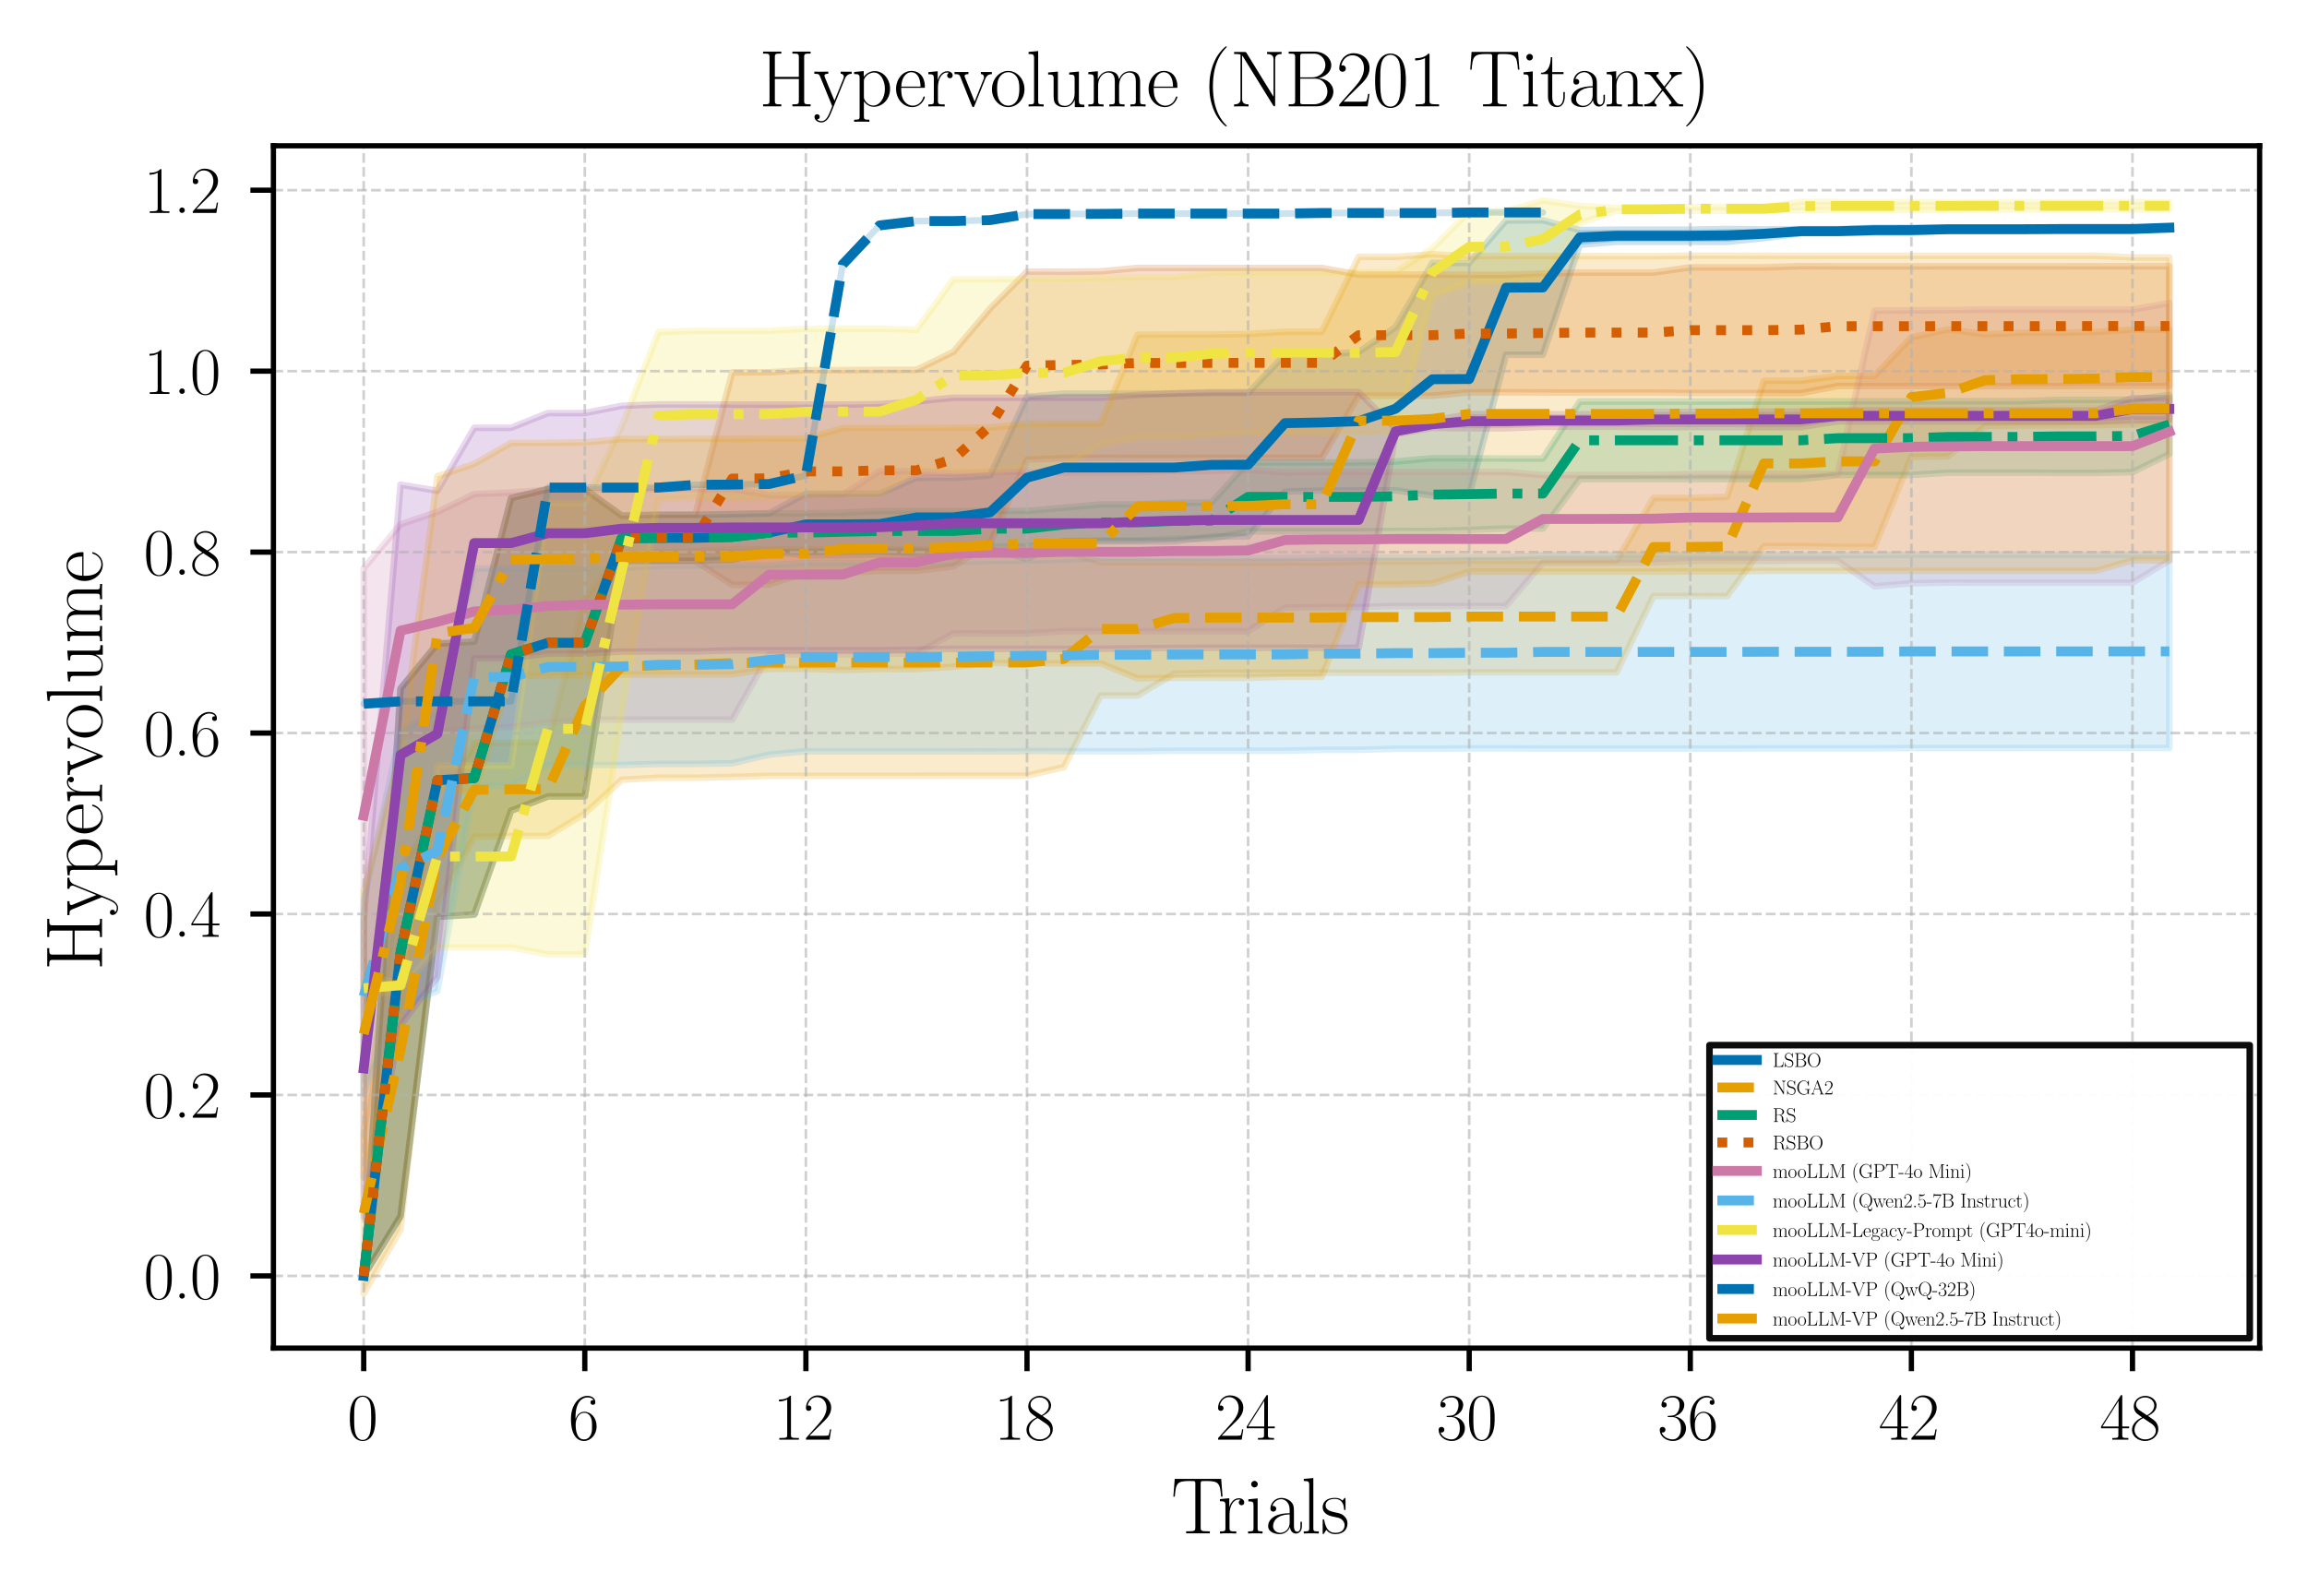 <?xml version="1.0" encoding="utf-8" standalone="no"?>
<!DOCTYPE svg PUBLIC "-//W3C//DTD SVG 1.1//EN"
  "http://www.w3.org/Graphics/SVG/1.1/DTD/svg11.dtd">
<svg xmlns:xlink="http://www.w3.org/1999/xlink" width="350.64pt" height="242.64pt" viewBox="0 0 350.64 242.64" xmlns="http://www.w3.org/2000/svg" version="1.1">
 <defs>
  <style type="text/css">*{stroke-linejoin: round; stroke-linecap: butt}</style>
 </defs>
 <g id="figure_1">
  <g id="patch_1">
   <path d="M 0 242.64 
L 350.64 242.64 
L 350.64 0 
L 0 0 
z
" style="fill: #ffffff"/>
  </g>
  <g id="axes_1">
   <g id="patch_2">
    <path d="M 41.557 204.958 
L 343.44 204.958 
L 343.44 22.166 
L 41.557 22.166 
z
" style="fill: #ffffff"/>
   </g>
   <g id="PolyCollection_1">
    <defs>
     <path id="m6b957336e0" d="M 55.279 -48.663 
L 55.279 -48.663 
L 60.88 -57.735 
L 66.48 -103.262 
L 72.081 -103.597 
L 77.682 -119.386 
L 83.283 -121.554 
L 88.884 -121.554 
L 94.484 -157.369 
L 100.085 -157.367 
L 105.686 -157.367 
L 111.287 -157.559 
L 116.888 -158.732 
L 122.488 -158.25 
L 128.089 -158.25 
L 133.69 -158.345 
L 139.291 -157.942 
L 144.892 -157.942 
L 150.492 -159.165 
L 156.093 -157.692 
L 161.694 -160.337 
L 167.295 -160.337 
L 172.896 -160.337 
L 178.496 -160.337 
L 184.097 -161.051 
L 189.698 -161.1 
L 195.299 -167.907 
L 200.9 -168.063 
L 206.5 -168.084 
L 212.101 -168.101 
L 217.702 -167.295 
L 223.303 -167.369 
L 228.904 -188.701 
L 234.504 -188.71 
L 240.105 -205.434 
L 245.706 -205.884 
L 251.307 -205.884 
L 256.908 -205.884 
L 262.508 -205.881 
L 268.109 -206.445 
L 273.71 -207.175 
L 279.311 -207.175 
L 284.912 -207.276 
L 290.512 -207.276 
L 296.113 -207.607 
L 301.714 -207.607 
L 307.315 -207.607 
L 312.916 -207.62 
L 318.516 -207.62 
L 324.117 -207.62 
L 329.718 -207.942 
L 329.718 -208.11 
L 329.718 -208.11 
L 324.117 -208.026 
L 318.516 -208.026 
L 312.916 -208.026 
L 307.315 -207.978 
L 301.714 -207.978 
L 296.113 -207.978 
L 290.512 -208.033 
L 284.912 -208.027 
L 279.311 -207.809 
L 273.71 -207.809 
L 268.109 -207.755 
L 262.508 -207.827 
L 256.908 -207.721 
L 251.307 -207.721 
L 245.706 -207.721 
L 240.105 -207.661 
L 234.504 -209.151 
L 228.904 -209.116 
L 223.303 -202.669 
L 217.702 -202.676 
L 212.101 -192.884 
L 206.5 -189.128 
L 200.9 -188.769 
L 195.299 -188.712 
L 189.698 -182.885 
L 184.097 -182.874 
L 178.496 -182.786 
L 172.896 -182.786 
L 167.295 -182.786 
L 161.694 -182.786 
L 156.093 -182.335 
L 150.492 -170.349 
L 144.892 -169.998 
L 139.291 -169.998 
L 133.69 -167.59 
L 128.089 -167.585 
L 122.488 -167.585 
L 116.888 -164.596 
L 111.287 -164.472 
L 105.686 -164.377 
L 100.085 -164.377 
L 94.484 -164.254 
L 88.884 -168.278 
L 83.283 -168.278 
L 77.682 -166.913 
L 72.081 -145.094 
L 66.48 -144.786 
L 60.88 -137.965 
L 55.279 -48.663 
z
" style="stroke: #0072b2; stroke-opacity: 0.2"/>
    </defs>
    <g clip-path="url(#p3f8825755e)">
     <use xlink:href="#m6b957336e0" x="0" y="242.64" style="fill: #0072b2; fill-opacity: 0.2; stroke: #0072b2; stroke-opacity: 0.2"/>
    </g>
   </g>
   <g id="PolyCollection_2">
    <defs>
     <path id="m1468f5839d" d="M 55.279 -70.335 
L 55.279 -45.991 
L 60.88 -55.728 
L 66.48 -105.304 
L 72.081 -115.41 
L 77.682 -115.543 
L 83.283 -115.543 
L 88.884 -118.961 
L 94.484 -124.097 
L 100.085 -124.391 
L 105.686 -124.402 
L 111.287 -124.512 
L 116.888 -124.693 
L 122.488 -124.693 
L 128.089 -124.693 
L 133.69 -124.694 
L 139.291 -124.694 
L 144.892 -124.709 
L 150.492 -124.71 
L 156.093 -124.711 
L 161.694 -126.01 
L 167.295 -136.895 
L 172.896 -136.895 
L 178.496 -140.229 
L 184.097 -140.367 
L 189.698 -140.367 
L 195.299 -140.367 
L 200.9 -140.367 
L 206.5 -140.361 
L 212.101 -140.361 
L 217.702 -140.361 
L 223.303 -140.422 
L 228.904 -140.422 
L 234.504 -140.421 
L 240.105 -140.421 
L 245.706 -140.421 
L 251.307 -152.027 
L 256.908 -152.027 
L 262.508 -152.01 
L 268.109 -159.607 
L 273.71 -159.607 
L 279.311 -159.506 
L 284.912 -159.506 
L 290.512 -173.191 
L 296.113 -173.284 
L 301.714 -177.869 
L 307.315 -177.959 
L 312.916 -177.96 
L 318.516 -178.007 
L 324.117 -178.129 
L 329.718 -178.129 
L 329.718 -192.518 
L 329.718 -192.518 
L 324.117 -192.518 
L 318.516 -192.164 
L 312.916 -192.04 
L 307.315 -192.04 
L 301.714 -191.82 
L 296.113 -192.56 
L 290.512 -191.337 
L 284.912 -185.49 
L 279.311 -185.49 
L 273.71 -184.762 
L 268.109 -184.762 
L 262.508 -167.104 
L 256.908 -166.937 
L 251.307 -166.937 
L 245.706 -157.389 
L 240.105 -157.389 
L 234.504 -157.389 
L 228.904 -157.385 
L 223.303 -157.385 
L 217.702 -157.281 
L 212.101 -157.281 
L 206.5 -157.281 
L 200.9 -157.116 
L 195.299 -157.116 
L 189.698 -157.115 
L 184.097 -157.115 
L 178.496 -157.135 
L 172.896 -157.149 
L 167.295 -157.149 
L 161.694 -158.919 
L 156.093 -159.135 
L 150.492 -159.132 
L 144.892 -159.129 
L 139.291 -159.131 
L 133.69 -159.131 
L 128.089 -159.128 
L 122.488 -159.128 
L 116.888 -159.128 
L 111.287 -159.159 
L 105.686 -158.816 
L 100.085 -158.614 
L 94.484 -158.488 
L 88.884 -151.747 
L 83.283 -129.736 
L 77.682 -129.736 
L 72.081 -129.705 
L 66.48 -119.132 
L 60.88 -110.468 
L 55.279 -70.335 
z
" style="stroke: #e69f00; stroke-opacity: 0.2"/>
    </defs>
    <g clip-path="url(#p3f8825755e)">
     <use xlink:href="#m1468f5839d" x="0" y="242.64" style="fill: #e69f00; fill-opacity: 0.2; stroke: #e69f00; stroke-opacity: 0.2"/>
    </g>
   </g>
   <g id="PolyCollection_3">
    <defs>
     <path id="mc3b3233ceb" d="M 55.279 -48.663 
L 55.279 -48.663 
L 60.88 -57.735 
L 66.48 -103.262 
L 72.081 -103.597 
L 77.682 -119.386 
L 83.283 -121.554 
L 88.884 -121.554 
L 94.484 -157.369 
L 100.085 -157.367 
L 105.686 -157.367 
L 111.287 -157.559 
L 116.888 -158.732 
L 122.488 -158.732 
L 128.089 -158.91 
L 133.69 -158.87 
L 139.291 -158.87 
L 144.892 -158.87 
L 150.492 -159.573 
L 156.093 -159.573 
L 161.694 -160.365 
L 167.295 -160.482 
L 172.896 -160.482 
L 178.496 -160.727 
L 184.097 -160.755 
L 189.698 -161.856 
L 195.299 -161.856 
L 200.9 -161.856 
L 206.5 -161.856 
L 212.101 -161.922 
L 217.702 -161.911 
L 223.303 -162.073 
L 228.904 -162.284 
L 234.504 -162.284 
L 240.105 -169.803 
L 245.706 -169.803 
L 251.307 -169.803 
L 256.908 -169.803 
L 262.508 -169.801 
L 268.109 -169.801 
L 273.71 -169.801 
L 279.311 -170.425 
L 284.912 -170.425 
L 290.512 -170.425 
L 296.113 -170.779 
L 301.714 -170.779 
L 307.315 -170.779 
L 312.916 -170.743 
L 318.516 -170.743 
L 324.117 -170.869 
L 329.718 -173.625 
L 329.718 -182.575 
L 329.718 -182.575 
L 324.117 -181.868 
L 318.516 -181.859 
L 312.916 -181.859 
L 307.315 -181.64 
L 301.714 -181.64 
L 296.113 -181.64 
L 290.512 -181.619 
L 284.912 -181.619 
L 279.311 -181.619 
L 273.71 -181.601 
L 268.109 -181.601 
L 262.508 -181.601 
L 256.908 -181.594 
L 251.307 -181.594 
L 245.706 -181.594 
L 240.105 -181.594 
L 234.504 -172.926 
L 228.904 -172.926 
L 223.303 -172.956 
L 217.702 -172.98 
L 212.101 -172.466 
L 206.5 -172.338 
L 200.9 -172.338 
L 195.299 -172.338 
L 189.698 -172.338 
L 184.097 -166.219 
L 178.496 -166.187 
L 172.896 -165.955 
L 167.295 -165.955 
L 161.694 -165.448 
L 156.093 -164.967 
L 150.492 -164.967 
L 144.892 -164.962 
L 139.291 -164.962 
L 133.69 -164.962 
L 128.089 -164.687 
L 122.488 -164.596 
L 116.888 -164.596 
L 111.287 -164.472 
L 105.686 -164.377 
L 100.085 -164.377 
L 94.484 -164.254 
L 88.884 -168.278 
L 83.283 -168.278 
L 77.682 -166.913 
L 72.081 -145.094 
L 66.48 -144.786 
L 60.88 -137.965 
L 55.279 -48.663 
z
" style="stroke: #009e73; stroke-opacity: 0.2"/>
    </defs>
    <g clip-path="url(#p3f8825755e)">
     <use xlink:href="#mc3b3233ceb" x="0" y="242.64" style="fill: #009e73; fill-opacity: 0.2; stroke: #009e73; stroke-opacity: 0.2"/>
    </g>
   </g>
   <g id="PolyCollection_4">
    <defs>
     <path id="m22286493e6" d="M 55.279 -48.663 
L 55.279 -48.663 
L 60.88 -57.735 
L 66.48 -103.262 
L 72.081 -103.597 
L 77.682 -119.386 
L 83.283 -121.554 
L 88.884 -121.554 
L 94.484 -157.369 
L 100.085 -157.367 
L 105.686 -157.367 
L 111.287 -153.725 
L 116.888 -153.784 
L 122.488 -155.585 
L 128.089 -155.585 
L 133.69 -155.851 
L 139.291 -155.851 
L 144.892 -156.536 
L 150.492 -160.069 
L 156.093 -172.759 
L 161.694 -172.993 
L 167.295 -173.039 
L 172.896 -173.012 
L 178.496 -173.012 
L 184.097 -173.041 
L 189.698 -173.041 
L 195.299 -173.041 
L 200.9 -173.041 
L 206.5 -182.473 
L 212.101 -182.473 
L 217.702 -182.473 
L 223.303 -182.999 
L 228.904 -182.999 
L 234.504 -182.973 
L 240.105 -182.952 
L 245.706 -182.952 
L 251.307 -182.952 
L 256.908 -182.899 
L 262.508 -182.899 
L 268.109 -182.899 
L 273.71 -182.872 
L 279.311 -183.948 
L 284.912 -183.948 
L 290.512 -183.948 
L 296.113 -183.947 
L 301.714 -183.947 
L 307.315 -183.947 
L 312.916 -183.947 
L 318.516 -183.973 
L 324.117 -183.973 
L 329.718 -183.973 
L 329.718 -202.163 
L 329.718 -202.163 
L 324.117 -202.163 
L 318.516 -202.163 
L 312.916 -202.15 
L 307.315 -202.15 
L 301.714 -202.15 
L 296.113 -202.15 
L 290.512 -202.146 
L 284.912 -202.146 
L 279.311 -202.146 
L 273.71 -202.177 
L 268.109 -201.987 
L 262.508 -201.987 
L 256.908 -201.987 
L 251.307 -201.203 
L 245.706 -201.203 
L 240.105 -201.203 
L 234.504 -201.049 
L 228.904 -200.859 
L 223.303 -200.859 
L 217.702 -200.89 
L 212.101 -200.89 
L 206.5 -200.89 
L 200.9 -201.9 
L 195.299 -201.9 
L 189.698 -201.9 
L 184.097 -201.9 
L 178.496 -201.904 
L 172.896 -201.904 
L 167.295 -201.387 
L 161.694 -201.317 
L 156.093 -201.349 
L 150.492 -195.74 
L 144.892 -189.136 
L 139.291 -186.409 
L 133.69 -186.409 
L 128.089 -186.367 
L 122.488 -186.367 
L 116.888 -186.047 
L 111.287 -186.034 
L 105.686 -164.377 
L 100.085 -164.377 
L 94.484 -164.254 
L 88.884 -168.278 
L 83.283 -168.278 
L 77.682 -166.913 
L 72.081 -145.094 
L 66.48 -144.786 
L 60.88 -137.965 
L 55.279 -48.663 
z
" style="stroke: #d55e00; stroke-opacity: 0.2"/>
    </defs>
    <g clip-path="url(#p3f8825755e)">
     <use xlink:href="#m22286493e6" x="0" y="242.64" style="fill: #d55e00; fill-opacity: 0.2; stroke: #d55e00; stroke-opacity: 0.2"/>
    </g>
   </g>
   <g id="PolyCollection_5">
    <defs>
     <path id="m0aa5d73c8f" d="M 55.279 -156.235 
L 55.279 -81.04 
L 60.88 -130.579 
L 66.48 -131.389 
L 72.081 -131.833 
L 77.682 -132.13 
L 83.283 -132.818 
L 88.884 -133.223 
L 94.484 -133.223 
L 100.085 -133.231 
L 105.686 -133.231 
L 111.287 -133.231 
L 116.888 -143.16 
L 122.488 -143.16 
L 128.089 -143.161 
L 133.69 -143.271 
L 139.291 -143.272 
L 144.892 -146.353 
L 150.492 -146.343 
L 156.093 -146.343 
L 161.694 -146.687 
L 167.295 -146.687 
L 172.896 -146.687 
L 178.496 -146.673 
L 184.097 -146.673 
L 189.698 -146.661 
L 195.299 -150.259 
L 200.9 -150.342 
L 206.5 -150.342 
L 212.101 -150.51 
L 217.702 -150.51 
L 223.303 -150.51 
L 228.904 -150.51 
L 234.504 -157.081 
L 240.105 -157.081 
L 245.706 -157.097 
L 251.307 -157.134 
L 256.908 -157.366 
L 262.508 -157.366 
L 268.109 -157.366 
L 273.71 -157.406 
L 279.311 -157.406 
L 284.912 -153.498 
L 290.512 -153.97 
L 296.113 -154.067 
L 301.714 -154.051 
L 307.315 -154.051 
L 312.916 -154.051 
L 318.516 -154.051 
L 324.117 -154.051 
L 329.718 -157.446 
L 329.718 -196.563 
L 329.718 -196.563 
L 324.117 -195.573 
L 318.516 -195.573 
L 312.916 -195.573 
L 307.315 -195.573 
L 301.714 -195.573 
L 296.113 -195.481 
L 290.512 -195.455 
L 284.912 -195.396 
L 279.311 -170.55 
L 273.71 -170.55 
L 268.109 -170.551 
L 262.508 -170.551 
L 256.908 -170.551 
L 251.307 -170.432 
L 245.706 -170.414 
L 240.105 -170.407 
L 234.504 -170.407 
L 228.904 -170.887 
L 223.303 -170.887 
L 217.702 -170.887 
L 212.101 -170.887 
L 206.5 -170.906 
L 200.9 -170.906 
L 195.299 -170.812 
L 189.698 -171.252 
L 184.097 -171.055 
L 178.496 -171.055 
L 172.896 -170.802 
L 167.295 -170.802 
L 161.694 -170.802 
L 156.093 -170.849 
L 150.492 -170.849 
L 144.892 -170.645 
L 139.291 -171.006 
L 133.69 -171.007 
L 128.089 -167.427 
L 122.488 -167.378 
L 116.888 -167.378 
L 111.287 -168.308 
L 105.686 -168.308 
L 100.085 -168.308 
L 94.484 -168.193 
L 88.884 -168.193 
L 83.283 -168.198 
L 77.682 -167.767 
L 72.081 -167.527 
L 66.48 -164.805 
L 60.88 -162.938 
L 55.279 -156.235 
z
" style="stroke: #cc79a7; stroke-opacity: 0.2"/>
    </defs>
    <g clip-path="url(#p3f8825755e)">
     <use xlink:href="#m0aa5d73c8f" x="0" y="242.64" style="fill: #cc79a7; fill-opacity: 0.2; stroke: #cc79a7; stroke-opacity: 0.2"/>
    </g>
   </g>
   <g id="PolyCollection_6">
    <defs>
     <path id="m0e5c520d19" d="M 55.279 -105.654 
L 55.279 -76.705 
L 60.88 -89.721 
L 66.48 -91.959 
L 72.081 -123.205 
L 77.682 -123.202 
L 83.283 -126.311 
L 88.884 -126.343 
L 94.484 -126.33 
L 100.085 -126.499 
L 105.686 -126.502 
L 111.287 -126.594 
L 116.888 -127.919 
L 122.488 -128.422 
L 128.089 -128.424 
L 133.69 -128.424 
L 139.291 -128.424 
L 144.892 -128.415 
L 150.492 -128.397 
L 156.093 -128.451 
L 161.694 -128.438 
L 167.295 -128.415 
L 172.896 -128.415 
L 178.496 -128.499 
L 184.097 -128.503 
L 189.698 -128.503 
L 195.299 -128.503 
L 200.9 -128.64 
L 206.5 -128.64 
L 212.101 -128.804 
L 217.702 -128.804 
L 223.303 -128.863 
L 228.904 -128.863 
L 234.504 -128.835 
L 240.105 -128.835 
L 245.706 -128.835 
L 251.307 -128.835 
L 256.908 -128.835 
L 262.508 -128.835 
L 268.109 -128.863 
L 273.71 -128.863 
L 279.311 -128.863 
L 284.912 -128.863 
L 290.512 -128.905 
L 296.113 -128.906 
L 301.714 -128.906 
L 307.315 -128.906 
L 312.916 -128.908 
L 318.516 -128.908 
L 324.117 -128.908 
L 329.718 -128.908 
L 329.718 -158.309 
L 329.718 -158.309 
L 324.117 -158.309 
L 318.516 -158.309 
L 312.916 -158.309 
L 307.315 -158.309 
L 301.714 -158.309 
L 296.113 -158.309 
L 290.512 -158.309 
L 284.912 -158.247 
L 279.311 -158.247 
L 273.71 -158.247 
L 268.109 -158.247 
L 262.508 -158.226 
L 256.908 -158.226 
L 251.307 -158.226 
L 245.706 -158.226 
L 240.105 -158.226 
L 234.504 -158.226 
L 228.904 -157.948 
L 223.303 -157.948 
L 217.702 -157.888 
L 212.101 -157.888 
L 206.5 -157.905 
L 200.9 -157.905 
L 195.299 -157.789 
L 189.698 -157.789 
L 184.097 -157.789 
L 178.496 -157.779 
L 172.896 -157.787 
L 167.295 -157.787 
L 161.694 -157.558 
L 156.093 -157.428 
L 150.492 -157.372 
L 144.892 -157.19 
L 139.291 -157.096 
L 133.69 -157.096 
L 128.089 -157.096 
L 122.488 -157.095 
L 116.888 -156.674 
L 111.287 -156.73 
L 105.686 -156.638 
L 100.085 -156.635 
L 94.484 -156.292 
L 88.884 -156.175 
L 83.283 -156.179 
L 77.682 -156.237 
L 72.081 -156.202 
L 66.48 -134.537 
L 60.88 -131.452 
L 55.279 -105.654 
z
" style="stroke: #56b4e9; stroke-opacity: 0.2"/>
    </defs>
    <g clip-path="url(#p3f8825755e)">
     <use xlink:href="#m0e5c520d19" x="0" y="242.64" style="fill: #56b4e9; fill-opacity: 0.2; stroke: #56b4e9; stroke-opacity: 0.2"/>
    </g>
   </g>
   <g id="PolyCollection_7">
    <defs>
     <path id="mf530a43121" d="M 55.279 -93.722 
L 55.279 -91.061 
L 60.88 -92.169 
L 66.48 -98.607 
L 72.081 -98.607 
L 77.682 -98.607 
L 83.283 -97.535 
L 88.884 -97.535 
L 94.484 -133.95 
L 100.085 -166.694 
L 105.686 -166.976 
L 111.287 -166.976 
L 116.888 -167.02 
L 122.488 -167.425 
L 128.089 -167.456 
L 133.69 -167.456 
L 139.291 -171.251 
L 144.892 -170.943 
L 150.492 -170.943 
L 156.093 -171.667 
L 161.694 -171.667 
L 167.295 -175.07 
L 172.896 -176.088 
L 178.496 -176.088 
L 184.097 -176.555 
L 189.698 -176.822 
L 195.299 -176.822 
L 200.9 -176.822 
L 206.5 -176.822 
L 212.101 -177.002 
L 217.702 -197.639 
L 223.303 -199.768 
L 228.904 -199.766 
L 234.504 -200.427 
L 240.105 -208.693 
L 245.706 -210.589 
L 251.307 -210.619 
L 256.908 -210.613 
L 262.508 -210.613 
L 268.109 -210.613 
L 273.71 -210.668 
L 279.311 -210.738 
L 284.912 -210.738 
L 290.512 -210.738 
L 296.113 -210.738 
L 301.714 -210.782 
L 307.315 -210.782 
L 312.916 -210.782 
L 318.516 -210.782 
L 324.117 -210.782 
L 329.718 -210.782 
L 329.718 -211.921 
L 329.718 -211.921 
L 324.117 -211.921 
L 318.516 -211.921 
L 312.916 -211.921 
L 307.315 -211.921 
L 301.714 -211.921 
L 296.113 -211.924 
L 290.512 -211.924 
L 284.912 -211.924 
L 279.311 -211.924 
L 273.71 -211.929 
L 268.109 -211.19 
L 262.508 -211.19 
L 256.908 -211.19 
L 251.307 -211.033 
L 245.706 -211.025 
L 240.105 -211.343 
L 234.504 -212.165 
L 228.904 -210.522 
L 223.303 -210.47 
L 217.702 -204.853 
L 212.101 -201.245 
L 206.5 -201.211 
L 200.9 -201.211 
L 195.299 -201.211 
L 189.698 -201.211 
L 184.097 -201.17 
L 178.496 -200.489 
L 172.896 -200.489 
L 167.295 -200.382 
L 161.694 -200.242 
L 156.093 -200.242 
L 150.492 -200.177 
L 144.892 -200.177 
L 139.291 -192.495 
L 133.69 -192.676 
L 128.089 -192.676 
L 122.488 -192.652 
L 116.888 -192.357 
L 111.287 -192.36 
L 105.686 -192.36 
L 100.085 -192.172 
L 94.484 -177.79 
L 88.884 -166.14 
L 83.283 -166.14 
L 77.682 -126.252 
L 72.081 -126.252 
L 66.48 -126.252 
L 60.88 -93.532 
L 55.279 -93.722 
z
" style="stroke: #f0e442; stroke-opacity: 0.2"/>
    </defs>
    <g clip-path="url(#p3f8825755e)">
     <use xlink:href="#mf530a43121" x="0" y="242.64" style="fill: #f0e442; fill-opacity: 0.2; stroke: #f0e442; stroke-opacity: 0.2"/>
    </g>
   </g>
   <g id="PolyCollection_8">
    <defs>
     <path id="me777910643" d="M 55.279 -102.76 
L 55.279 -57.653 
L 60.88 -86.794 
L 66.48 -94.146 
L 72.081 -142.552 
L 77.682 -142.552 
L 83.283 -143.301 
L 88.884 -143.301 
L 94.484 -143.578 
L 100.085 -143.603 
L 105.686 -143.603 
L 111.287 -143.773 
L 116.888 -143.773 
L 122.488 -143.773 
L 128.089 -143.773 
L 133.69 -143.782 
L 139.291 -143.875 
L 144.892 -143.993 
L 150.492 -143.993 
L 156.093 -143.993 
L 161.694 -143.993 
L 167.295 -143.993 
L 172.896 -144.073 
L 178.496 -144.121 
L 184.097 -144.151 
L 189.698 -144.151 
L 195.299 -144.151 
L 200.9 -144.151 
L 206.5 -144.153 
L 212.101 -176.663 
L 217.702 -177.595 
L 223.303 -177.53 
L 228.904 -177.53 
L 234.504 -177.766 
L 240.105 -177.766 
L 245.706 -177.766 
L 251.307 -177.712 
L 256.908 -177.712 
L 262.508 -177.712 
L 268.109 -177.708 
L 273.71 -177.708 
L 279.311 -178.584 
L 284.912 -178.584 
L 290.512 -178.584 
L 296.113 -178.584 
L 301.714 -178.584 
L 307.315 -178.584 
L 312.916 -178.584 
L 318.516 -178.584 
L 324.117 -178.82 
L 329.718 -178.82 
L 329.718 -182.112 
L 329.718 -182.112 
L 324.117 -182.112 
L 318.516 -180.245 
L 312.916 -180.245 
L 307.315 -180.245 
L 301.714 -180.245 
L 296.113 -180.245 
L 290.512 -180.245 
L 284.912 -180.245 
L 279.311 -180.245 
L 273.71 -180.045 
L 268.109 -180.045 
L 262.508 -180.017 
L 256.908 -180.017 
L 251.307 -180.017 
L 245.706 -179.659 
L 240.105 -179.659 
L 234.504 -179.659 
L 228.904 -179.67 
L 223.303 -179.67 
L 217.702 -178.689 
L 212.101 -177.461 
L 206.5 -183.038 
L 200.9 -183.029 
L 195.299 -183.029 
L 189.698 -183.029 
L 184.097 -183.029 
L 178.496 -182.856 
L 172.896 -182.586 
L 167.295 -182.17 
L 161.694 -182.17 
L 156.093 -182.17 
L 150.492 -182.17 
L 144.892 -182.17 
L 139.291 -181.606 
L 133.69 -181.199 
L 128.089 -181.128 
L 122.488 -181.128 
L 116.888 -181.128 
L 111.287 -181.128 
L 105.686 -181.156 
L 100.085 -181.156 
L 94.484 -180.947 
L 88.884 -179.839 
L 83.283 -179.839 
L 77.682 -177.603 
L 72.081 -177.603 
L 66.48 -168.015 
L 60.88 -168.956 
L 55.279 -102.76 
z
" style="stroke: #8e44ad; stroke-opacity: 0.2"/>
    </defs>
    <g clip-path="url(#p3f8825755e)">
     <use xlink:href="#me777910643" x="0" y="242.64" style="fill: #8e44ad; fill-opacity: 0.2; stroke: #8e44ad; stroke-opacity: 0.2"/>
    </g>
   </g>
   <g id="PolyCollection_9">
    <defs>
     <path id="mad41d28abb" d="M 55.279 -135.648 
L 55.279 -135.648 
L 60.88 -136.013 
L 66.48 -136.013 
L 72.081 -136.013 
L 77.682 -136.013 
L 83.283 -168.514 
L 88.884 -168.514 
L 94.484 -168.514 
L 100.085 -168.514 
L 105.686 -168.938 
L 111.287 -168.967 
L 116.888 -169.055 
L 122.488 -170.366 
L 128.089 -202.443 
L 133.69 -208.371 
L 139.291 -209.033 
L 144.892 -209.033 
L 150.492 -209.174 
L 156.093 -210.096 
L 161.694 -210.096 
L 167.295 -210.123 
L 172.896 -210.175 
L 178.496 -210.175 
L 184.097 -210.175 
L 189.698 -210.175 
L 195.299 -210.175 
L 200.9 -210.258 
L 206.5 -210.258 
L 212.101 -210.258 
L 217.702 -210.258 
L 223.303 -210.339 
L 228.904 -210.339 
L 234.504 -210.339 
L 234.504 -210.339 
L 234.504 -210.339 
L 228.904 -210.339 
L 223.303 -210.339 
L 217.702 -210.258 
L 212.101 -210.258 
L 206.5 -210.258 
L 200.9 -210.258 
L 195.299 -210.175 
L 189.698 -210.175 
L 184.097 -210.175 
L 178.496 -210.175 
L 172.896 -210.175 
L 167.295 -210.123 
L 161.694 -210.096 
L 156.093 -210.096 
L 150.492 -209.174 
L 144.892 -209.033 
L 139.291 -209.033 
L 133.69 -208.371 
L 128.089 -202.443 
L 122.488 -170.366 
L 116.888 -169.055 
L 111.287 -168.967 
L 105.686 -168.938 
L 100.085 -168.514 
L 94.484 -168.514 
L 88.884 -168.514 
L 83.283 -168.514 
L 77.682 -136.013 
L 72.081 -136.013 
L 66.48 -136.013 
L 60.88 -136.013 
L 55.279 -135.648 
z
" style="stroke: #0072b2; stroke-opacity: 0.2"/>
    </defs>
    <g clip-path="url(#p3f8825755e)">
     <use xlink:href="#mad41d28abb" x="0" y="242.64" style="fill: #0072b2; fill-opacity: 0.2; stroke: #0072b2; stroke-opacity: 0.2"/>
    </g>
   </g>
   <g id="PolyCollection_10">
    <defs>
     <path id="m15497cba6b" d="M 55.279 -107.221 
L 55.279 -63.66 
L 60.88 -88.694 
L 66.48 -122.545 
L 72.081 -122.23 
L 77.682 -139.829 
L 83.283 -139.933 
L 88.884 -140.02 
L 94.484 -140.082 
L 100.085 -140.082 
L 105.686 -140.109 
L 111.287 -140.109 
L 116.888 -140.961 
L 122.488 -140.961 
L 128.089 -140.778 
L 133.69 -140.927 
L 139.291 -140.924 
L 144.892 -141.279 
L 150.492 -141.864 
L 156.093 -141.77 
L 161.694 -141.783 
L 167.295 -141.783 
L 172.896 -139.505 
L 178.496 -139.592 
L 184.097 -139.592 
L 189.698 -139.58 
L 195.299 -139.744 
L 200.9 -139.744 
L 206.5 -153.786 
L 212.101 -153.786 
L 217.702 -153.928 
L 223.303 -155.733 
L 228.904 -155.733 
L 234.504 -155.733 
L 240.105 -155.733 
L 245.706 -155.733 
L 251.307 -155.733 
L 256.908 -155.764 
L 262.508 -155.764 
L 268.109 -155.852 
L 273.71 -155.852 
L 279.311 -155.852 
L 284.912 -155.852 
L 290.512 -155.852 
L 296.113 -155.852 
L 301.714 -155.852 
L 307.315 -155.852 
L 312.916 -155.852 
L 318.516 -155.853 
L 324.117 -157.448 
L 329.718 -157.448 
L 329.718 -203.504 
L 329.718 -203.504 
L 324.117 -203.504 
L 318.516 -203.756 
L 312.916 -203.757 
L 307.315 -203.757 
L 301.714 -203.757 
L 296.113 -203.757 
L 290.512 -203.757 
L 284.912 -203.757 
L 279.311 -203.757 
L 273.71 -203.757 
L 268.109 -203.756 
L 262.508 -203.77 
L 256.908 -203.77 
L 251.307 -203.697 
L 245.706 -203.697 
L 240.105 -203.697 
L 234.504 -203.697 
L 228.904 -203.697 
L 223.303 -203.697 
L 217.702 -203.983 
L 212.101 -203.587 
L 206.5 -203.587 
L 200.9 -192.204 
L 195.299 -192.204 
L 189.698 -191.856 
L 184.097 -191.784 
L 178.496 -191.784 
L 172.896 -191.762 
L 167.295 -178.221 
L 161.694 -178.221 
L 156.093 -178.22 
L 150.492 -177.655 
L 144.892 -177.595 
L 139.291 -177.577 
L 133.69 -177.559 
L 128.089 -177.552 
L 122.488 -175.966 
L 116.888 -175.966 
L 111.287 -175.919 
L 105.686 -175.919 
L 100.085 -175.887 
L 94.484 -175.887 
L 88.884 -175.386 
L 83.283 -175.317 
L 77.682 -175.314 
L 72.081 -172.113 
L 66.48 -170.225 
L 60.88 -128.159 
L 55.279 -107.221 
z
" style="stroke: #e69f00; stroke-opacity: 0.2"/>
    </defs>
    <g clip-path="url(#p3f8825755e)">
     <use xlink:href="#m15497cba6b" x="0" y="242.64" style="fill: #e69f00; fill-opacity: 0.2; stroke: #e69f00; stroke-opacity: 0.2"/>
    </g>
   </g>
   <g id="matplotlib.axis_1">
    <g id="xtick_1">
     <g id="line2d_1">
      <path d="M 55.279 204.958 
L 55.279 22.166 
" clip-path="url(#p3f8825755e)" style="fill: none; stroke-dasharray: 1.48,0.64; stroke-dashoffset: 0; stroke: #b0b0b0; stroke-opacity: 0.6; stroke-width: 0.4"/>
     </g>
     <g id="line2d_2">
      <defs>
       <path id="m103fbdd36b" d="M 0 0 
L 0 3.5 
" style="stroke: #000000; stroke-width: 0.8"/>
      </defs>
      <g>
       <use xlink:href="#m103fbdd36b" x="55.279" y="204.958" style="stroke: #000000; stroke-width: 0.8"/>
      </g>
     </g>
     <g id="text_1">
      <!-- $\mathdefault{0}$ -->
      <g transform="translate(52.788 218.876) scale(0.1 -0.1)">
       <defs>
        <path id="CMR17-30" d="M 2688 2025 
C 2688 2416 2682 3080 2413 3591 
C 2176 4039 1798 4198 1466 4198 
C 1158 4198 768 4058 525 3597 
C 269 3118 243 2524 243 2025 
C 243 1661 250 1106 448 619 
C 723 -39 1216 -128 1466 -128 
C 1760 -128 2208 -7 2470 600 
C 2662 1042 2688 1559 2688 2025 
z
M 1466 -26 
C 1056 -26 813 325 723 812 
C 653 1188 653 1738 653 2096 
C 653 2588 653 2997 736 3387 
C 858 3929 1216 4096 1466 4096 
C 1728 4096 2067 3923 2189 3400 
C 2272 3036 2278 2607 2278 2096 
C 2278 1680 2278 1169 2202 792 
C 2067 95 1690 -26 1466 -26 
z
" transform="scale(0.016)"/>
       </defs>
       <use xlink:href="#CMR17-30" transform="scale(0.996)"/>
      </g>
     </g>
    </g>
    <g id="xtick_2">
     <g id="line2d_3">
      <path d="M 88.884 204.958 
L 88.884 22.166 
" clip-path="url(#p3f8825755e)" style="fill: none; stroke-dasharray: 1.48,0.64; stroke-dashoffset: 0; stroke: #b0b0b0; stroke-opacity: 0.6; stroke-width: 0.4"/>
     </g>
     <g id="line2d_4">
      <g>
       <use xlink:href="#m103fbdd36b" x="88.884" y="204.958" style="stroke: #000000; stroke-width: 0.8"/>
      </g>
     </g>
     <g id="text_2">
      <!-- $\mathdefault{6}$ -->
      <g transform="translate(86.393 218.876) scale(0.1 -0.1)">
       <defs>
        <path id="CMR17-36" d="M 678 2176 
C 678 3690 1395 4032 1811 4032 
C 1946 4032 2272 4009 2400 3776 
C 2298 3776 2106 3776 2106 3553 
C 2106 3381 2246 3323 2336 3323 
C 2394 3323 2566 3348 2566 3560 
C 2566 3954 2246 4179 1805 4179 
C 1043 4179 243 3390 243 1984 
C 243 253 966 -128 1478 -128 
C 2099 -128 2688 427 2688 1283 
C 2688 2081 2170 2662 1517 2662 
C 1126 2662 838 2407 678 1960 
L 678 2176 
z
M 1478 25 
C 691 25 691 1200 691 1436 
C 691 1896 909 2560 1504 2560 
C 1613 2560 1926 2560 2138 2120 
C 2253 1870 2253 1609 2253 1289 
C 2253 944 2253 690 2118 434 
C 1978 171 1773 25 1478 25 
z
" transform="scale(0.016)"/>
       </defs>
       <use xlink:href="#CMR17-36" transform="scale(0.996)"/>
      </g>
     </g>
    </g>
    <g id="xtick_3">
     <g id="line2d_5">
      <path d="M 122.488 204.958 
L 122.488 22.166 
" clip-path="url(#p3f8825755e)" style="fill: none; stroke-dasharray: 1.48,0.64; stroke-dashoffset: 0; stroke: #b0b0b0; stroke-opacity: 0.6; stroke-width: 0.4"/>
     </g>
     <g id="line2d_6">
      <g>
       <use xlink:href="#m103fbdd36b" x="122.488" y="204.958" style="stroke: #000000; stroke-width: 0.8"/>
      </g>
     </g>
     <g id="text_3">
      <!-- $\mathdefault{12}$ -->
      <g transform="translate(117.507 218.876) scale(0.1 -0.1)">
       <defs>
        <path id="CMR17-31" d="M 1702 4058 
C 1702 4192 1696 4192 1606 4192 
C 1357 3916 979 3827 621 3827 
C 602 3827 570 3827 563 3808 
C 557 3795 557 3782 557 3648 
C 755 3648 1088 3686 1344 3839 
L 1344 461 
C 1344 236 1331 160 781 160 
L 589 160 
L 589 0 
C 896 0 1216 0 1523 0 
C 1830 0 2150 0 2458 0 
L 2458 160 
L 2266 160 
C 1715 160 1702 230 1702 458 
L 1702 4058 
z
" transform="scale(0.016)"/>
        <path id="CMR17-32" d="M 2669 989 
L 2554 989 
C 2490 536 2438 459 2413 420 
C 2381 369 1920 369 1830 369 
L 602 369 
C 832 619 1280 1072 1824 1597 
C 2214 1967 2669 2402 2669 3035 
C 2669 3790 2067 4224 1395 4224 
C 691 4224 262 3604 262 3030 
C 262 2780 448 2748 525 2748 
C 589 2748 781 2787 781 3010 
C 781 3207 614 3264 525 3264 
C 486 3264 448 3258 422 3245 
C 544 3790 915 4058 1306 4058 
C 1862 4058 2227 3617 2227 3035 
C 2227 2479 1901 2000 1536 1584 
L 262 146 
L 262 0 
L 2515 0 
L 2669 989 
z
" transform="scale(0.016)"/>
       </defs>
       <use xlink:href="#CMR17-31" transform="scale(0.996)"/>
       <use xlink:href="#CMR17-32" transform="translate(45.69 0) scale(0.996)"/>
      </g>
     </g>
    </g>
    <g id="xtick_4">
     <g id="line2d_7">
      <path d="M 156.093 204.958 
L 156.093 22.166 
" clip-path="url(#p3f8825755e)" style="fill: none; stroke-dasharray: 1.48,0.64; stroke-dashoffset: 0; stroke: #b0b0b0; stroke-opacity: 0.6; stroke-width: 0.4"/>
     </g>
     <g id="line2d_8">
      <g>
       <use xlink:href="#m103fbdd36b" x="156.093" y="204.958" style="stroke: #000000; stroke-width: 0.8"/>
      </g>
     </g>
     <g id="text_4">
      <!-- $\mathdefault{18}$ -->
      <g transform="translate(151.112 218.876) scale(0.1 -0.1)">
       <defs>
        <path id="CMR17-38" d="M 1741 2264 
C 2144 2467 2554 2773 2554 3263 
C 2554 3841 1990 4179 1472 4179 
C 890 4179 378 3759 378 3180 
C 378 3021 416 2747 666 2505 
C 730 2442 998 2251 1171 2130 
C 883 1983 211 1634 211 934 
C 211 279 838 -128 1459 -128 
C 2144 -128 2720 362 2720 1010 
C 2720 1590 2330 1857 2074 2029 
L 1741 2264 
z
M 902 2822 
C 851 2854 595 3051 595 3351 
C 595 3739 998 4032 1459 4032 
C 1965 4032 2336 3676 2336 3262 
C 2336 2669 1670 2331 1638 2331 
C 1632 2331 1626 2331 1574 2370 
L 902 2822 
z
M 2080 1519 
C 2176 1449 2483 1240 2483 851 
C 2483 381 2010 25 1472 25 
C 890 25 448 438 448 940 
C 448 1443 838 1862 1280 2060 
L 2080 1519 
z
" transform="scale(0.016)"/>
       </defs>
       <use xlink:href="#CMR17-31" transform="scale(0.996)"/>
       <use xlink:href="#CMR17-38" transform="translate(45.69 0) scale(0.996)"/>
      </g>
     </g>
    </g>
    <g id="xtick_5">
     <g id="line2d_9">
      <path d="M 189.698 204.958 
L 189.698 22.166 
" clip-path="url(#p3f8825755e)" style="fill: none; stroke-dasharray: 1.48,0.64; stroke-dashoffset: 0; stroke: #b0b0b0; stroke-opacity: 0.6; stroke-width: 0.4"/>
     </g>
     <g id="line2d_10">
      <g>
       <use xlink:href="#m103fbdd36b" x="189.698" y="204.958" style="stroke: #000000; stroke-width: 0.8"/>
      </g>
     </g>
     <g id="text_5">
      <!-- $\mathdefault{24}$ -->
      <g transform="translate(184.717 218.876) scale(0.1 -0.1)">
       <defs>
        <path id="CMR17-34" d="M 2150 4122 
C 2150 4256 2144 4256 2029 4256 
L 128 1254 
L 128 1088 
L 1779 1088 
L 1779 457 
C 1779 224 1766 160 1318 160 
L 1197 160 
L 1197 0 
C 1402 0 1747 0 1965 0 
C 2182 0 2528 0 2733 0 
L 2733 160 
L 2611 160 
C 2163 160 2150 224 2150 457 
L 2150 1088 
L 2803 1088 
L 2803 1254 
L 2150 1254 
L 2150 4122 
z
M 1798 3703 
L 1798 1254 
L 256 1254 
L 1798 3703 
z
" transform="scale(0.016)"/>
       </defs>
       <use xlink:href="#CMR17-32" transform="scale(0.996)"/>
       <use xlink:href="#CMR17-34" transform="translate(45.69 0) scale(0.996)"/>
      </g>
     </g>
    </g>
    <g id="xtick_6">
     <g id="line2d_11">
      <path d="M 223.303 204.958 
L 223.303 22.166 
" clip-path="url(#p3f8825755e)" style="fill: none; stroke-dasharray: 1.48,0.64; stroke-dashoffset: 0; stroke: #b0b0b0; stroke-opacity: 0.6; stroke-width: 0.4"/>
     </g>
     <g id="line2d_12">
      <g>
       <use xlink:href="#m103fbdd36b" x="223.303" y="204.958" style="stroke: #000000; stroke-width: 0.8"/>
      </g>
     </g>
     <g id="text_6">
      <!-- $\mathdefault{30}$ -->
      <g transform="translate(218.321 218.876) scale(0.1 -0.1)">
       <defs>
        <path id="CMR17-33" d="M 1414 2157 
C 1984 2157 2234 1662 2234 1090 
C 2234 320 1824 25 1453 25 
C 1114 25 563 194 390 693 
C 422 680 454 680 486 680 
C 640 680 755 782 755 948 
C 755 1133 614 1216 486 1216 
C 378 1216 211 1165 211 926 
C 211 335 787 -128 1466 -128 
C 2176 -128 2720 430 2720 1085 
C 2720 1707 2208 2157 1600 2227 
C 2086 2328 2554 2756 2554 3329 
C 2554 3820 2048 4179 1472 4179 
C 890 4179 378 3829 378 3329 
C 378 3110 544 3072 627 3072 
C 762 3072 877 3155 877 3321 
C 877 3486 762 3569 627 3569 
C 602 3569 570 3569 544 3557 
C 730 3959 1235 4032 1459 4032 
C 1683 4032 2106 3925 2106 3320 
C 2106 3143 2080 2828 1862 2550 
C 1670 2304 1453 2304 1242 2284 
C 1210 2284 1062 2269 1037 2269 
C 992 2263 966 2257 966 2208 
C 966 2163 973 2157 1101 2157 
L 1414 2157 
z
" transform="scale(0.016)"/>
       </defs>
       <use xlink:href="#CMR17-33" transform="scale(0.996)"/>
       <use xlink:href="#CMR17-30" transform="translate(45.69 0) scale(0.996)"/>
      </g>
     </g>
    </g>
    <g id="xtick_7">
     <g id="line2d_13">
      <path d="M 256.908 204.958 
L 256.908 22.166 
" clip-path="url(#p3f8825755e)" style="fill: none; stroke-dasharray: 1.48,0.64; stroke-dashoffset: 0; stroke: #b0b0b0; stroke-opacity: 0.6; stroke-width: 0.4"/>
     </g>
     <g id="line2d_14">
      <g>
       <use xlink:href="#m103fbdd36b" x="256.908" y="204.958" style="stroke: #000000; stroke-width: 0.8"/>
      </g>
     </g>
     <g id="text_7">
      <!-- $\mathdefault{36}$ -->
      <g transform="translate(251.926 218.876) scale(0.1 -0.1)">
       <use xlink:href="#CMR17-33" transform="scale(0.996)"/>
       <use xlink:href="#CMR17-36" transform="translate(45.69 0) scale(0.996)"/>
      </g>
     </g>
    </g>
    <g id="xtick_8">
     <g id="line2d_15">
      <path d="M 290.512 204.958 
L 290.512 22.166 
" clip-path="url(#p3f8825755e)" style="fill: none; stroke-dasharray: 1.48,0.64; stroke-dashoffset: 0; stroke: #b0b0b0; stroke-opacity: 0.6; stroke-width: 0.4"/>
     </g>
     <g id="line2d_16">
      <g>
       <use xlink:href="#m103fbdd36b" x="290.512" y="204.958" style="stroke: #000000; stroke-width: 0.8"/>
      </g>
     </g>
     <g id="text_8">
      <!-- $\mathdefault{42}$ -->
      <g transform="translate(285.531 218.876) scale(0.1 -0.1)">
       <use xlink:href="#CMR17-34" transform="scale(0.996)"/>
       <use xlink:href="#CMR17-32" transform="translate(45.69 0) scale(0.996)"/>
      </g>
     </g>
    </g>
    <g id="xtick_9">
     <g id="line2d_17">
      <path d="M 324.117 204.958 
L 324.117 22.166 
" clip-path="url(#p3f8825755e)" style="fill: none; stroke-dasharray: 1.48,0.64; stroke-dashoffset: 0; stroke: #b0b0b0; stroke-opacity: 0.6; stroke-width: 0.4"/>
     </g>
     <g id="line2d_18">
      <g>
       <use xlink:href="#m103fbdd36b" x="324.117" y="204.958" style="stroke: #000000; stroke-width: 0.8"/>
      </g>
     </g>
     <g id="text_9">
      <!-- $\mathdefault{48}$ -->
      <g transform="translate(319.136 218.876) scale(0.1 -0.1)">
       <use xlink:href="#CMR17-34" transform="scale(0.996)"/>
       <use xlink:href="#CMR17-38" transform="translate(45.69 0) scale(0.996)"/>
      </g>
     </g>
    </g>
    <g id="text_10">
     <!-- Trials -->
     <g transform="translate(177.996 233.115) scale(0.12 -0.12)">
      <defs>
       <path id="CMR17-54" d="M 3981 4326 
L 288 4326 
L 179 2918 
L 294 2918 
C 378 3976 467 4160 1453 4160 
C 1568 4160 1754 4160 1805 4154 
C 1926 4135 1926 4058 1926 3912 
L 1926 459 
C 1926 230 1907 160 1376 160 
L 1197 160 
L 1197 0 
C 1504 0 1824 0 2138 0 
C 2451 0 2771 0 3078 0 
L 3078 160 
L 2899 160 
C 2368 160 2349 230 2349 459 
L 2349 3912 
C 2349 4052 2349 4129 2464 4154 
C 2515 4160 2701 4160 2816 4160 
C 3795 4160 3891 3976 3974 2918 
L 4090 2918 
L 3981 4326 
z
" transform="scale(0.016)"/>
       <path id="CMR17-72" d="M 960 1497 
C 960 2112 1222 2688 1702 2688 
C 1747 2688 1792 2682 1837 2662 
C 1837 2662 1696 2617 1696 2452 
C 1696 2298 1818 2234 1914 2234 
C 1990 2234 2131 2279 2131 2458 
C 2131 2663 1926 2790 1709 2790 
C 1222 2790 1011 2317 947 2093 
L 941 2093 
L 941 2790 
L 198 2720 
L 198 2554 
C 576 2554 634 2515 634 2208 
L 634 428 
C 634 184 608 153 198 153 
L 198 -13 
C 352 0 646 0 813 0 
C 998 0 1325 0 1498 -13 
L 1498 153 
C 1037 153 960 153 960 440 
L 960 1497 
z
" transform="scale(0.016)"/>
       <path id="CMR17-69" d="M 992 3909 
C 992 4049 877 4170 730 4170 
C 589 4170 467 4056 467 3909 
C 467 3769 582 3648 730 3648 
C 870 3648 992 3763 992 3909 
z
M 243 2706 
L 243 2541 
C 602 2541 653 2502 653 2197 
L 653 427 
C 653 184 627 153 218 153 
L 218 -13 
C 371 0 646 0 806 0 
C 960 0 1222 0 1370 -13 
L 1370 153 
C 992 153 979 191 979 420 
L 979 2776 
L 243 2706 
z
" transform="scale(0.016)"/>
       <path id="CMR17-61" d="M 2304 1653 
C 2304 2072 2304 2294 2035 2543 
C 1798 2752 1523 2816 1306 2816 
C 800 2816 435 2407 435 1971 
C 435 1728 627 1728 666 1728 
C 749 1728 896 1778 896 1954 
C 896 2112 774 2181 666 2181 
C 640 2181 608 2174 589 2168 
C 723 2592 1069 2714 1293 2714 
C 1613 2714 1965 2429 1965 1885 
L 1965 1600 
C 1587 1600 1133 1549 774 1357 
C 371 1133 256 813 256 570 
C 256 77 832 -64 1171 -64 
C 1523 -64 1850 139 1990 511 
C 2003 233 2182 -18 2464 -18 
C 2598 -18 2938 70 2938 567 
L 2938 920 
L 2822 920 
L 2822 562 
C 2822 178 2650 128 2566 128 
C 2304 128 2304 458 2304 738 
L 2304 1653 
z
M 1965 870 
C 1965 317 1568 38 1216 38 
C 896 38 646 275 646 570 
C 646 761 730 1100 1101 1305 
C 1408 1478 1760 1504 1965 1504 
L 1965 870 
z
" transform="scale(0.016)"/>
       <path id="CMR17-6c" d="M 979 4396 
L 218 4326 
L 218 4160 
C 595 4160 653 4122 653 3817 
L 653 426 
C 653 184 627 153 218 153 
L 218 -13 
C 371 0 653 0 813 0 
C 979 0 1261 0 1414 -13 
L 1414 153 
C 1005 153 979 178 979 426 
L 979 4396 
z
" transform="scale(0.016)"/>
       <path id="CMR17-73" d="M 1978 2697 
C 1978 2813 1971 2819 1933 2819 
C 1907 2819 1901 2813 1824 2717 
C 1805 2691 1747 2626 1728 2601 
C 1523 2819 1235 2819 1126 2819 
C 416 2819 160 2447 160 2076 
C 160 1498 813 1365 998 1325 
C 1402 1243 1542 1217 1677 1101 
C 1760 1025 1901 884 1901 654 
C 1901 384 1747 38 1158 38 
C 602 38 403 460 288 1021 
C 269 1110 269 1117 218 1117 
C 166 1117 160 1110 160 983 
L 160 63 
C 160 -51 166 -58 205 -58 
C 237 -58 243 -51 275 0 
C 314 57 410 211 448 276 
C 576 103 800 -64 1158 -64 
C 1792 -64 2131 283 2131 784 
C 2131 1112 1958 1285 1875 1362 
C 1683 1561 1459 1606 1190 1657 
C 838 1735 390 1825 390 2217 
C 390 2383 480 2737 1126 2737 
C 1811 2737 1850 2094 1862 1888 
C 1869 1856 1901 1849 1920 1849 
C 1978 1849 1978 1869 1978 1978 
L 1978 2697 
z
" transform="scale(0.016)"/>
      </defs>
      <use xlink:href="#CMR17-54" transform="scale(0.996)"/>
      <use xlink:href="#CMR17-72" transform="translate(58.703 0) scale(0.996)"/>
      <use xlink:href="#CMR17-69" transform="translate(93.983 0) scale(0.996)"/>
      <use xlink:href="#CMR17-61" transform="translate(118.854 0) scale(0.996)"/>
      <use xlink:href="#CMR17-6c" transform="translate(164.545 0) scale(0.996)"/>
      <use xlink:href="#CMR17-73" transform="translate(189.416 0) scale(0.996)"/>
     </g>
    </g>
   </g>
   <g id="matplotlib.axis_2">
    <g id="ytick_1">
     <g id="line2d_19">
      <path d="M 41.557 193.977 
L 343.44 193.977 
" clip-path="url(#p3f8825755e)" style="fill: none; stroke-dasharray: 1.48,0.64; stroke-dashoffset: 0; stroke: #b0b0b0; stroke-opacity: 0.6; stroke-width: 0.4"/>
     </g>
     <g id="line2d_20">
      <defs>
       <path id="m2abac5b36c" d="M 0 0 
L -3.5 0 
" style="stroke: #000000; stroke-width: 0.8"/>
      </defs>
      <g>
       <use xlink:href="#m2abac5b36c" x="41.557" y="193.977" style="stroke: #000000; stroke-width: 0.8"/>
      </g>
     </g>
     <g id="text_11">
      <!-- 0.0 -->
      <g transform="translate(21.827 197.436) scale(0.1 -0.1)">
       <defs>
        <path id="CMR17-2e" d="M 1062 261 
C 1062 420 934 522 800 522 
C 672 522 538 420 538 261 
C 538 102 666 0 800 0 
C 928 0 1062 102 1062 261 
z
" transform="scale(0.016)"/>
       </defs>
       <use xlink:href="#CMR17-30" transform="scale(0.996)"/>
       <use xlink:href="#CMR17-2e" transform="translate(45.69 0) scale(0.996)"/>
       <use xlink:href="#CMR17-30" transform="translate(70.562 0) scale(0.996)"/>
      </g>
     </g>
    </g>
    <g id="ytick_2">
     <g id="line2d_21">
      <path d="M 41.557 166.467 
L 343.44 166.467 
" clip-path="url(#p3f8825755e)" style="fill: none; stroke-dasharray: 1.48,0.64; stroke-dashoffset: 0; stroke: #b0b0b0; stroke-opacity: 0.6; stroke-width: 0.4"/>
     </g>
     <g id="line2d_22">
      <g>
       <use xlink:href="#m2abac5b36c" x="41.557" y="166.467" style="stroke: #000000; stroke-width: 0.8"/>
      </g>
     </g>
     <g id="text_12">
      <!-- 0.2 -->
      <g transform="translate(21.827 169.926) scale(0.1 -0.1)">
       <use xlink:href="#CMR17-30" transform="scale(0.996)"/>
       <use xlink:href="#CMR17-2e" transform="translate(45.69 0) scale(0.996)"/>
       <use xlink:href="#CMR17-32" transform="translate(70.562 0) scale(0.996)"/>
      </g>
     </g>
    </g>
    <g id="ytick_3">
     <g id="line2d_23">
      <path d="M 41.557 138.956 
L 343.44 138.956 
" clip-path="url(#p3f8825755e)" style="fill: none; stroke-dasharray: 1.48,0.64; stroke-dashoffset: 0; stroke: #b0b0b0; stroke-opacity: 0.6; stroke-width: 0.4"/>
     </g>
     <g id="line2d_24">
      <g>
       <use xlink:href="#m2abac5b36c" x="41.557" y="138.956" style="stroke: #000000; stroke-width: 0.8"/>
      </g>
     </g>
     <g id="text_13">
      <!-- 0.4 -->
      <g transform="translate(21.827 142.415) scale(0.1 -0.1)">
       <use xlink:href="#CMR17-30" transform="scale(0.996)"/>
       <use xlink:href="#CMR17-2e" transform="translate(45.69 0) scale(0.996)"/>
       <use xlink:href="#CMR17-34" transform="translate(70.562 0) scale(0.996)"/>
      </g>
     </g>
    </g>
    <g id="ytick_4">
     <g id="line2d_25">
      <path d="M 41.557 111.446 
L 343.44 111.446 
" clip-path="url(#p3f8825755e)" style="fill: none; stroke-dasharray: 1.48,0.64; stroke-dashoffset: 0; stroke: #b0b0b0; stroke-opacity: 0.6; stroke-width: 0.4"/>
     </g>
     <g id="line2d_26">
      <g>
       <use xlink:href="#m2abac5b36c" x="41.557" y="111.446" style="stroke: #000000; stroke-width: 0.8"/>
      </g>
     </g>
     <g id="text_14">
      <!-- 0.6 -->
      <g transform="translate(21.827 114.905) scale(0.1 -0.1)">
       <use xlink:href="#CMR17-30" transform="scale(0.996)"/>
       <use xlink:href="#CMR17-2e" transform="translate(45.69 0) scale(0.996)"/>
       <use xlink:href="#CMR17-36" transform="translate(70.562 0) scale(0.996)"/>
      </g>
     </g>
    </g>
    <g id="ytick_5">
     <g id="line2d_27">
      <path d="M 41.557 83.936 
L 343.44 83.936 
" clip-path="url(#p3f8825755e)" style="fill: none; stroke-dasharray: 1.48,0.64; stroke-dashoffset: 0; stroke: #b0b0b0; stroke-opacity: 0.6; stroke-width: 0.4"/>
     </g>
     <g id="line2d_28">
      <g>
       <use xlink:href="#m2abac5b36c" x="41.557" y="83.936" style="stroke: #000000; stroke-width: 0.8"/>
      </g>
     </g>
     <g id="text_15">
      <!-- 0.8 -->
      <g transform="translate(21.827 87.395) scale(0.1 -0.1)">
       <use xlink:href="#CMR17-30" transform="scale(0.996)"/>
       <use xlink:href="#CMR17-2e" transform="translate(45.69 0) scale(0.996)"/>
       <use xlink:href="#CMR17-38" transform="translate(70.562 0) scale(0.996)"/>
      </g>
     </g>
    </g>
    <g id="ytick_6">
     <g id="line2d_29">
      <path d="M 41.557 56.425 
L 343.44 56.425 
" clip-path="url(#p3f8825755e)" style="fill: none; stroke-dasharray: 1.48,0.64; stroke-dashoffset: 0; stroke: #b0b0b0; stroke-opacity: 0.6; stroke-width: 0.4"/>
     </g>
     <g id="line2d_30">
      <g>
       <use xlink:href="#m2abac5b36c" x="41.557" y="56.425" style="stroke: #000000; stroke-width: 0.8"/>
      </g>
     </g>
     <g id="text_16">
      <!-- 1.0 -->
      <g transform="translate(21.827 59.885) scale(0.1 -0.1)">
       <use xlink:href="#CMR17-31" transform="scale(0.996)"/>
       <use xlink:href="#CMR17-2e" transform="translate(45.69 0) scale(0.996)"/>
       <use xlink:href="#CMR17-30" transform="translate(70.562 0) scale(0.996)"/>
      </g>
     </g>
    </g>
    <g id="ytick_7">
     <g id="line2d_31">
      <path d="M 41.557 28.915 
L 343.44 28.915 
" clip-path="url(#p3f8825755e)" style="fill: none; stroke-dasharray: 1.48,0.64; stroke-dashoffset: 0; stroke: #b0b0b0; stroke-opacity: 0.6; stroke-width: 0.4"/>
     </g>
     <g id="line2d_32">
      <g>
       <use xlink:href="#m2abac5b36c" x="41.557" y="28.915" style="stroke: #000000; stroke-width: 0.8"/>
      </g>
     </g>
     <g id="text_17">
      <!-- 1.2 -->
      <g transform="translate(21.827 32.374) scale(0.1 -0.1)">
       <use xlink:href="#CMR17-31" transform="scale(0.996)"/>
       <use xlink:href="#CMR17-2e" transform="translate(45.69 0) scale(0.996)"/>
       <use xlink:href="#CMR17-32" transform="translate(70.562 0) scale(0.996)"/>
      </g>
     </g>
    </g>
    <g id="text_18">
     <!-- Hypervolume -->
     <g transform="translate(15.502 147.54) rotate(-90) scale(0.12 -0.12)">
      <defs>
       <path id="CMR17-48" d="M 3590 3905 
C 3590 4192 3661 4192 4102 4192 
L 4102 4352 
C 3917 4352 3578 4352 3379 4352 
C 3181 4352 2842 4352 2656 4352 
L 2656 4192 
C 3098 4192 3168 4192 3168 3904 
L 3168 2341 
L 1261 2341 
L 1261 3904 
C 1261 4192 1331 4192 1773 4192 
L 1773 4352 
C 1587 4352 1248 4352 1050 4352 
C 851 4352 512 4352 326 4352 
L 326 4192 
C 768 4192 838 4192 838 3905 
L 838 447 
C 838 160 768 160 326 160 
L 326 0 
C 512 0 851 0 1050 0 
C 1248 0 1587 0 1773 0 
L 1773 160 
C 1331 160 1261 160 1261 446 
L 1261 2176 
L 3168 2176 
L 3168 446 
C 3168 160 3098 160 2656 160 
L 2656 0 
C 2842 0 3181 0 3379 0 
C 3578 0 3917 0 4102 0 
L 4102 160 
C 3661 160 3590 160 3590 447 
L 3590 3905 
z
" transform="scale(0.016)"/>
       <path id="CMR17-79" d="M 2496 2197 
C 2656 2586 2944 2586 3034 2586 
L 3034 2752 
C 2912 2752 2752 2752 2630 2752 
C 2496 2752 2285 2752 2157 2758 
L 2157 2592 
C 2400 2573 2406 2394 2406 2343 
C 2406 2280 2394 2248 2362 2171 
L 1664 449 
L 902 2306 
C 870 2382 870 2426 870 2433 
C 870 2573 1018 2586 1171 2586 
L 1171 2758 
C 1018 2752 742 2752 582 2752 
C 410 2752 205 2752 64 2758 
L 64 2586 
C 410 2586 448 2554 531 2350 
L 1485 15 
C 1197 -738 1030 -1178 627 -1178 
C 557 -1178 397 -1159 282 -1044 
C 429 -1031 493 -942 493 -833 
C 493 -725 416 -629 288 -629 
C 147 -629 77 -725 77 -840 
C 77 -1095 339 -1280 627 -1280 
C 998 -1280 1229 -922 1357 -604 
L 2496 2197 
z
" transform="scale(0.016)"/>
       <path id="CMR17-70" d="M 1408 -1063 
C 998 -1063 973 -1037 973 -789 
L 973 402 
C 1158 134 1427 -38 1766 -38 
C 2406 -38 3053 523 3053 1388 
C 3053 2191 2496 2802 1837 2802 
C 1453 2802 1139 2592 960 2338 
L 960 2802 
L 198 2732 
L 198 2567 
C 576 2567 634 2528 634 2223 
L 634 -789 
C 634 -1031 608 -1063 198 -1063 
L 198 -1228 
C 352 -1216 634 -1216 800 -1216 
C 966 -1216 1254 -1216 1408 -1228 
L 1408 -1063 
z
M 973 2012 
C 973 2102 973 2235 1222 2471 
C 1254 2497 1472 2688 1792 2688 
C 2259 2688 2643 2108 2643 1382 
C 2643 656 2234 64 1728 64 
C 1498 64 1248 172 1056 472 
C 973 612 973 650 973 752 
L 973 2012 
z
" transform="scale(0.016)"/>
       <path id="CMR17-65" d="M 2438 1472 
C 2464 1498 2464 1511 2464 1576 
C 2464 2238 2118 2816 1389 2816 
C 710 2816 173 2169 173 1383 
C 173 551 781 -64 1459 -64 
C 2176 -64 2458 607 2458 740 
C 2458 784 2419 784 2406 784 
C 2362 784 2355 771 2330 696 
C 2189 265 1837 51 1504 51 
C 1229 51 954 203 781 480 
C 582 803 582 1176 582 1472 
L 2438 1472 
z
M 589 1568 
C 634 2505 1126 2714 1382 2714 
C 1818 2714 2112 2297 2118 1568 
L 589 1568 
z
" transform="scale(0.016)"/>
       <path id="CMR17-76" d="M 2502 2163 
C 2560 2304 2662 2560 3034 2560 
L 3034 2726 
C 2912 2726 2752 2726 2630 2726 
C 2496 2726 2285 2726 2157 2732 
L 2157 2566 
C 2317 2553 2406 2477 2406 2311 
C 2406 2253 2406 2240 2368 2151 
L 1664 377 
L 902 2286 
C 864 2369 864 2381 864 2407 
C 864 2560 1075 2560 1171 2560 
L 1171 2732 
C 1018 2726 736 2726 576 2726 
C 403 2726 205 2726 64 2732 
L 64 2560 
C 307 2560 442 2560 518 2362 
L 1446 44 
C 1485 -51 1491 -64 1549 -64 
C 1606 -64 1613 -51 1651 44 
L 2502 2163 
z
" transform="scale(0.016)"/>
       <path id="CMR17-6f" d="M 2758 1356 
C 2758 2176 2163 2816 1466 2816 
C 768 2816 173 2176 173 1356 
C 173 551 768 -64 1466 -64 
C 2163 -64 2758 551 2758 1356 
z
M 1466 51 
C 1165 51 909 230 762 480 
C 602 767 582 1126 582 1408 
C 582 1677 595 2010 762 2298 
C 890 2509 1139 2714 1466 2714 
C 1754 2714 1997 2554 2150 2330 
C 2349 2029 2349 1607 2349 1408 
C 2349 1158 2336 775 2163 467 
C 1984 173 1709 51 1466 51 
z
" transform="scale(0.016)"/>
       <path id="CMR17-75" d="M 1882 2693 
L 1882 2528 
C 2259 2528 2317 2489 2317 2186 
L 2317 1032 
C 2317 500 2029 38 1555 38 
C 1030 38 986 348 986 678 
L 986 2763 
L 211 2693 
L 211 2528 
C 467 2528 640 2528 646 2274 
L 646 1058 
C 646 633 646 361 813 183 
C 896 101 1056 -64 1517 -64 
C 2061 -64 2272 377 2323 506 
L 2330 506 
L 2330 -63 
L 3091 -63 
L 3091 128 
C 2714 128 2656 166 2656 473 
L 2656 2763 
L 1882 2693 
z
" transform="scale(0.016)"/>
       <path id="CMR17-6d" d="M 4326 1933 
C 4326 2252 4269 2790 3507 2790 
C 3072 2790 2771 2496 2656 2151 
L 2650 2151 
C 2573 2676 2195 2790 1837 2790 
C 1331 2790 1069 2400 973 2144 
L 966 2144 
L 966 2790 
L 211 2720 
L 211 2554 
C 589 2554 646 2515 646 2208 
L 646 428 
C 646 184 621 153 211 153 
L 211 -13 
C 365 0 646 0 813 0 
C 979 0 1267 0 1421 -13 
L 1421 153 
C 1011 153 986 178 986 428 
L 986 1658 
C 986 2247 1344 2688 1792 2688 
C 2266 2688 2317 2266 2317 1958 
L 2317 428 
C 2317 184 2291 153 1882 153 
L 1882 -13 
C 2035 0 2317 0 2483 0 
C 2650 0 2938 0 3091 -13 
L 3091 153 
C 2682 153 2656 178 2656 428 
L 2656 1658 
C 2656 2247 3014 2688 3462 2688 
C 3936 2688 3987 2266 3987 1958 
L 3987 428 
C 3987 184 3962 153 3552 153 
L 3552 -13 
C 3706 0 3987 0 4154 0 
C 4320 0 4608 0 4762 -13 
L 4762 153 
C 4352 153 4326 178 4326 428 
L 4326 1933 
z
" transform="scale(0.016)"/>
      </defs>
      <use xlink:href="#CMR17-48" transform="scale(0.996)"/>
      <use xlink:href="#CMR17-79" transform="translate(69.072 0) scale(0.996)"/>
      <use xlink:href="#CMR17-70" transform="translate(117.365 0) scale(0.996)"/>
      <use xlink:href="#CMR17-65" transform="translate(170.863 0) scale(0.996)"/>
      <use xlink:href="#CMR17-72" transform="translate(211.349 0) scale(0.996)"/>
      <use xlink:href="#CMR17-76" transform="translate(246.63 0) scale(0.996)"/>
      <use xlink:href="#CMR17-6f" transform="translate(292.32 0) scale(0.996)"/>
      <use xlink:href="#CMR17-6c" transform="translate(338.011 0) scale(0.996)"/>
      <use xlink:href="#CMR17-75" transform="translate(362.882 0) scale(0.996)"/>
      <use xlink:href="#CMR17-6d" transform="translate(413.777 0) scale(0.996)"/>
      <use xlink:href="#CMR17-65" transform="translate(490.697 0) scale(0.996)"/>
     </g>
    </g>
   </g>
   <g id="line2d_33">
    <path d="M 55.279 193.977 
L 60.88 144.79 
L 66.48 118.616 
L 72.081 118.294 
L 77.682 99.491 
L 83.283 97.724 
L 88.884 97.724 
L 94.484 81.829 
L 100.085 81.768 
L 105.686 81.768 
L 111.287 81.624 
L 116.888 80.976 
L 122.488 79.723 
L 128.089 79.723 
L 133.69 79.673 
L 139.291 78.67 
L 144.892 78.67 
L 150.492 77.883 
L 156.093 72.626 
L 161.694 71.079 
L 167.295 71.079 
L 172.896 71.079 
L 178.496 71.079 
L 184.097 70.677 
L 189.698 70.648 
L 195.299 64.33 
L 200.9 64.224 
L 206.5 64.034 
L 212.101 62.147 
L 217.702 57.655 
L 223.303 57.621 
L 228.904 43.731 
L 234.504 43.709 
L 240.105 36.092 
L 245.706 35.838 
L 251.307 35.838 
L 256.908 35.838 
L 262.508 35.786 
L 268.109 35.54 
L 273.71 35.148 
L 279.311 35.148 
L 284.912 34.989 
L 290.512 34.985 
L 296.113 34.848 
L 301.714 34.848 
L 307.315 34.848 
L 312.916 34.817 
L 318.516 34.817 
L 324.117 34.817 
L 329.718 34.614 
" clip-path="url(#p3f8825755e)" style="fill: none; stroke: #0072b2; stroke-width: 1.5; stroke-linecap: square"/>
   </g>
   <g id="line2d_34">
    <path d="M 55.279 184.477 
L 60.88 159.542 
L 66.48 130.422 
L 72.081 120.083 
L 77.682 120.001 
L 83.283 120.001 
L 88.884 107.286 
L 94.484 101.347 
L 100.085 101.138 
L 105.686 101.031 
L 111.287 100.805 
L 116.888 100.729 
L 122.488 100.729 
L 128.089 100.729 
L 133.69 100.728 
L 139.291 100.728 
L 144.892 100.721 
L 150.492 100.719 
L 156.093 100.717 
L 161.694 100.176 
L 167.295 95.618 
L 172.896 95.618 
L 178.496 93.958 
L 184.097 93.899 
L 189.698 93.899 
L 195.299 93.899 
L 200.9 93.899 
L 206.5 93.819 
L 212.101 93.819 
L 217.702 93.819 
L 223.303 93.737 
L 228.904 93.737 
L 234.504 93.735 
L 240.105 93.735 
L 245.706 93.735 
L 251.307 83.158 
L 256.908 83.158 
L 262.508 83.083 
L 268.109 70.456 
L 273.71 70.456 
L 279.311 70.142 
L 284.912 70.142 
L 290.512 60.376 
L 296.113 59.718 
L 301.714 57.796 
L 307.315 57.64 
L 312.916 57.64 
L 318.516 57.554 
L 324.117 57.316 
L 329.718 57.316 
" clip-path="url(#p3f8825755e)" style="fill: none; stroke-dasharray: 5.55,2.4; stroke-dashoffset: 0; stroke: #e69f00; stroke-width: 1.5"/>
   </g>
   <g id="line2d_35">
    <path d="M 55.279 193.977 
L 60.88 144.79 
L 66.48 118.616 
L 72.081 118.294 
L 77.682 99.491 
L 83.283 97.724 
L 88.884 97.724 
L 94.484 81.829 
L 100.085 81.768 
L 105.686 81.768 
L 111.287 81.624 
L 116.888 80.976 
L 122.488 80.976 
L 128.089 80.841 
L 133.69 80.724 
L 139.291 80.724 
L 144.892 80.724 
L 150.492 80.37 
L 156.093 80.37 
L 161.694 79.733 
L 167.295 79.422 
L 172.896 79.422 
L 178.496 79.183 
L 184.097 79.153 
L 189.698 75.543 
L 195.299 75.543 
L 200.9 75.543 
L 206.5 75.543 
L 212.101 75.446 
L 217.702 75.195 
L 223.303 75.126 
L 228.904 75.035 
L 234.504 75.035 
L 240.105 66.942 
L 245.706 66.942 
L 251.307 66.942 
L 256.908 66.942 
L 262.508 66.939 
L 268.109 66.939 
L 273.71 66.939 
L 279.311 66.618 
L 284.912 66.618 
L 290.512 66.618 
L 296.113 66.43 
L 301.714 66.43 
L 307.315 66.43 
L 312.916 66.339 
L 318.516 66.339 
L 324.117 66.272 
L 329.718 64.54 
" clip-path="url(#p3f8825755e)" style="fill: none; stroke-dasharray: 9.6,2.4,1.5,2.4; stroke-dashoffset: 0; stroke: #009e73; stroke-width: 1.5"/>
   </g>
   <g id="line2d_36">
    <path d="M 55.279 193.977 
L 60.88 144.79 
L 66.48 118.616 
L 72.081 118.294 
L 77.682 99.491 
L 83.283 97.724 
L 88.884 97.724 
L 94.484 81.829 
L 100.085 81.768 
L 105.686 81.768 
L 111.287 72.761 
L 116.888 72.724 
L 122.488 71.664 
L 128.089 71.664 
L 133.69 71.51 
L 139.291 71.51 
L 144.892 69.804 
L 150.492 64.736 
L 156.093 55.586 
L 161.694 55.485 
L 167.295 55.427 
L 172.896 55.182 
L 178.496 55.182 
L 184.097 55.17 
L 189.698 55.17 
L 195.299 55.17 
L 200.9 55.17 
L 206.5 50.959 
L 212.101 50.959 
L 217.702 50.959 
L 223.303 50.711 
L 228.904 50.711 
L 234.504 50.629 
L 240.105 50.563 
L 245.706 50.563 
L 251.307 50.563 
L 256.908 50.197 
L 262.508 50.197 
L 268.109 50.197 
L 273.71 50.115 
L 279.311 49.593 
L 284.912 49.593 
L 290.512 49.593 
L 296.113 49.591 
L 301.714 49.591 
L 307.315 49.591 
L 312.916 49.591 
L 318.516 49.572 
L 324.117 49.572 
L 329.718 49.572 
" clip-path="url(#p3f8825755e)" style="fill: none; stroke-dasharray: 1.5,2.475; stroke-dashoffset: 0; stroke: #d55e00; stroke-width: 1.5"/>
   </g>
   <g id="line2d_37">
    <path d="M 55.279 124.002 
L 60.88 95.881 
L 66.48 94.543 
L 72.081 92.96 
L 77.682 92.691 
L 83.283 92.132 
L 88.884 91.932 
L 94.484 91.932 
L 100.085 91.87 
L 105.686 91.87 
L 111.287 91.87 
L 116.888 87.371 
L 122.488 87.371 
L 128.089 87.346 
L 133.69 85.501 
L 139.291 85.501 
L 144.892 84.141 
L 150.492 84.044 
L 156.093 84.044 
L 161.694 83.895 
L 167.295 83.895 
L 172.896 83.895 
L 178.496 83.776 
L 184.097 83.776 
L 189.698 83.683 
L 195.299 82.105 
L 200.9 82.016 
L 206.5 82.016 
L 212.101 81.941 
L 217.702 81.941 
L 223.303 81.941 
L 228.904 81.941 
L 234.504 78.896 
L 240.105 78.896 
L 245.706 78.885 
L 251.307 78.857 
L 256.908 78.682 
L 262.508 78.682 
L 268.109 78.682 
L 273.71 78.662 
L 279.311 78.662 
L 284.912 68.193 
L 290.512 67.927 
L 296.113 67.866 
L 301.714 67.828 
L 307.315 67.828 
L 312.916 67.828 
L 318.516 67.828 
L 324.117 67.828 
L 329.718 65.635 
" clip-path="url(#p3f8825755e)" style="fill: none; stroke: #cc79a7; stroke-width: 1.5; stroke-linecap: square"/>
   </g>
   <g id="line2d_38">
    <path d="M 55.279 151.461 
L 60.88 132.054 
L 66.48 129.392 
L 72.081 102.937 
L 77.682 102.92 
L 83.283 101.395 
L 88.884 101.381 
L 94.484 101.329 
L 100.085 101.073 
L 105.686 101.07 
L 111.287 100.978 
L 116.888 100.344 
L 122.488 99.882 
L 128.089 99.88 
L 133.69 99.88 
L 139.291 99.88 
L 144.892 99.838 
L 150.492 99.756 
L 156.093 99.701 
L 161.694 99.642 
L 167.295 99.539 
L 172.896 99.539 
L 178.496 99.501 
L 184.097 99.494 
L 189.698 99.494 
L 195.299 99.494 
L 200.9 99.368 
L 206.5 99.368 
L 212.101 99.294 
L 217.702 99.294 
L 223.303 99.235 
L 228.904 99.235 
L 234.504 99.109 
L 240.105 99.109 
L 245.706 99.109 
L 251.307 99.109 
L 256.908 99.109 
L 262.508 99.109 
L 268.109 99.085 
L 273.71 99.085 
L 279.311 99.085 
L 284.912 99.085 
L 290.512 99.033 
L 296.113 99.033 
L 301.714 99.033 
L 307.315 99.033 
L 312.916 99.032 
L 318.516 99.032 
L 324.117 99.032 
L 329.718 99.032 
" clip-path="url(#p3f8825755e)" style="fill: none; stroke-dasharray: 5.55,2.4; stroke-dashoffset: 0; stroke: #56b4e9; stroke-width: 1.5"/>
   </g>
   <g id="line2d_39">
    <path d="M 55.279 150.248 
L 60.88 149.79 
L 66.48 130.211 
L 72.081 130.211 
L 77.682 130.211 
L 83.283 110.802 
L 88.884 110.802 
L 94.484 86.77 
L 100.085 63.207 
L 105.686 62.972 
L 111.287 62.972 
L 116.888 62.951 
L 122.488 62.602 
L 128.089 62.574 
L 133.69 62.574 
L 139.291 60.767 
L 144.892 57.08 
L 150.492 57.08 
L 156.093 56.686 
L 161.694 56.686 
L 167.295 54.914 
L 172.896 54.352 
L 178.496 54.352 
L 184.097 53.777 
L 189.698 53.623 
L 195.299 53.623 
L 200.9 53.623 
L 206.5 53.623 
L 212.101 53.517 
L 217.702 41.394 
L 223.303 37.521 
L 228.904 37.496 
L 234.504 36.344 
L 240.105 32.622 
L 245.706 31.833 
L 251.307 31.814 
L 256.908 31.738 
L 262.508 31.738 
L 268.109 31.738 
L 273.71 31.341 
L 279.311 31.309 
L 284.912 31.309 
L 290.512 31.309 
L 296.113 31.309 
L 301.714 31.289 
L 307.315 31.289 
L 312.916 31.289 
L 318.516 31.289 
L 324.117 31.289 
L 329.718 31.289 
" clip-path="url(#p3f8825755e)" style="fill: none; stroke-dasharray: 9.6,2.4,1.5,2.4; stroke-dashoffset: 0; stroke: #f0e442; stroke-width: 1.5"/>
   </g>
   <g id="line2d_40">
    <path d="M 55.279 162.433 
L 60.88 114.765 
L 66.48 111.56 
L 72.081 82.563 
L 77.682 82.563 
L 83.283 81.07 
L 88.884 81.07 
L 94.484 80.378 
L 100.085 80.26 
L 105.686 80.26 
L 111.287 80.19 
L 116.888 80.19 
L 122.488 80.19 
L 128.089 80.19 
L 133.69 80.15 
L 139.291 79.9 
L 144.892 79.559 
L 150.492 79.559 
L 156.093 79.559 
L 161.694 79.559 
L 167.295 79.559 
L 172.896 79.311 
L 178.496 79.151 
L 184.097 79.05 
L 189.698 79.05 
L 195.299 79.05 
L 200.9 79.05 
L 206.5 79.045 
L 212.101 65.578 
L 217.702 64.498 
L 223.303 64.04 
L 228.904 64.04 
L 234.504 63.928 
L 240.105 63.928 
L 245.706 63.928 
L 251.307 63.775 
L 256.908 63.775 
L 262.508 63.775 
L 268.109 63.764 
L 273.71 63.764 
L 279.311 63.226 
L 284.912 63.226 
L 290.512 63.226 
L 296.113 63.226 
L 301.714 63.226 
L 307.315 63.226 
L 312.916 63.226 
L 318.516 63.226 
L 324.117 62.174 
L 329.718 62.174 
" clip-path="url(#p3f8825755e)" style="fill: none; stroke: #8e44ad; stroke-width: 1.5; stroke-linecap: square"/>
   </g>
   <g id="line2d_41">
    <path d="M 55.279 106.992 
L 60.88 106.627 
L 66.48 106.627 
L 72.081 106.627 
L 77.682 106.627 
L 83.283 74.126 
L 88.884 74.126 
L 94.484 74.126 
L 100.085 74.126 
L 105.686 73.702 
L 111.287 73.673 
L 116.888 73.585 
L 122.488 72.274 
L 128.089 40.197 
L 133.69 34.269 
L 139.291 33.607 
L 144.892 33.607 
L 150.492 33.466 
L 156.093 32.544 
L 161.694 32.544 
L 167.295 32.517 
L 172.896 32.465 
L 178.496 32.465 
L 184.097 32.465 
L 189.698 32.465 
L 195.299 32.465 
L 200.9 32.382 
L 206.5 32.382 
L 212.101 32.382 
L 217.702 32.382 
L 223.303 32.301 
L 228.904 32.301 
L 234.504 32.301 
" clip-path="url(#p3f8825755e)" style="fill: none; stroke-dasharray: 5.55,2.4; stroke-dashoffset: 0; stroke: #0072b2; stroke-width: 1.5"/>
   </g>
   <g id="line2d_42">
    <path d="M 55.279 157.2 
L 60.88 134.213 
L 66.48 96.255 
L 72.081 95.468 
L 77.682 85.068 
L 83.283 85.015 
L 88.884 84.937 
L 94.484 84.655 
L 100.085 84.655 
L 105.686 84.626 
L 111.287 84.626 
L 116.888 84.176 
L 122.488 84.176 
L 128.089 83.475 
L 133.69 83.397 
L 139.291 83.39 
L 144.892 83.203 
L 150.492 82.881 
L 156.093 82.645 
L 161.694 82.638 
L 167.295 82.638 
L 172.896 77.007 
L 178.496 76.952 
L 184.097 76.952 
L 189.698 76.922 
L 195.299 76.666 
L 200.9 76.666 
L 206.5 63.954 
L 212.101 63.954 
L 217.702 63.684 
L 223.303 62.925 
L 228.904 62.925 
L 234.504 62.925 
L 240.105 62.925 
L 245.706 62.925 
L 251.307 62.925 
L 256.908 62.873 
L 262.508 62.873 
L 268.109 62.836 
L 273.71 62.836 
L 279.311 62.836 
L 284.912 62.836 
L 290.512 62.836 
L 296.113 62.836 
L 301.714 62.836 
L 307.315 62.836 
L 312.916 62.836 
L 318.516 62.835 
L 324.117 62.164 
L 329.718 62.164 
" clip-path="url(#p3f8825755e)" style="fill: none; stroke-dasharray: 9.6,2.4,1.5,2.4; stroke-dashoffset: 0; stroke: #e69f00; stroke-width: 1.5"/>
   </g>
   <g id="patch_3">
    <path d="M 41.557 204.958 
L 41.557 22.166 
" style="fill: none; stroke: #000000; stroke-width: 0.8; stroke-linejoin: miter; stroke-linecap: square"/>
   </g>
   <g id="patch_4">
    <path d="M 343.44 204.958 
L 343.44 22.166 
" style="fill: none; stroke: #000000; stroke-width: 0.8; stroke-linejoin: miter; stroke-linecap: square"/>
   </g>
   <g id="patch_5">
    <path d="M 41.557 204.958 
L 343.44 204.958 
" style="fill: none; stroke: #000000; stroke-width: 0.8; stroke-linejoin: miter; stroke-linecap: square"/>
   </g>
   <g id="patch_6">
    <path d="M 41.557 22.166 
L 343.44 22.166 
" style="fill: none; stroke: #000000; stroke-width: 0.8; stroke-linejoin: miter; stroke-linecap: square"/>
   </g>
   <g id="text_19">
    <!-- Hypervolume (NB201 Titanx) -->
    <g transform="translate(115.358 16.166) scale(0.12 -0.12)">
     <defs>
      <path id="CMR17-28" d="M 1958 -1561 
C 1958 -1555 1958 -1542 1939 -1523 
C 1645 -1224 858 -407 858 1581 
C 858 3569 1632 4379 1946 4697 
C 1946 4704 1958 4717 1958 4736 
C 1958 4755 1939 4768 1914 4768 
C 1843 4768 1299 4296 986 3594 
C 666 2887 576 2199 576 1588 
C 576 1128 621 351 1005 -471 
C 1312 -1135 1837 -1600 1914 -1600 
C 1946 -1600 1958 -1587 1958 -1561 
z
" transform="scale(0.016)"/>
      <path id="CMR17-4e" d="M 1312 4250 
C 1267 4320 1261 4320 1139 4320 
L 326 4320 
L 326 4160 
L 448 4160 
C 704 4160 819 4129 838 4122 
L 838 610 
C 838 451 838 153 326 153 
L 326 -13 
C 474 0 742 0 902 0 
C 1062 0 1331 0 1478 -13 
L 1478 153 
C 966 153 966 451 966 610 
L 966 4033 
C 1011 3995 1011 3982 1056 3919 
L 3430 76 
C 3475 0 3494 0 3526 0 
C 3590 0 3590 19 3590 139 
L 3590 3705 
C 3590 3863 3590 4160 4102 4160 
L 4102 4326 
C 3955 4320 3686 4320 3526 4320 
C 3366 4320 3098 4320 2950 4326 
L 2950 4160 
C 3462 4160 3462 3862 3462 3703 
L 3462 763 
L 1312 4250 
z
" transform="scale(0.016)"/>
      <path id="CMR17-42" d="M 333 4352 
L 333 4186 
C 774 4186 845 4186 845 3900 
L 845 452 
C 845 166 774 166 333 166 
L 333 0 
L 2534 0 
C 3354 0 3885 583 3885 1164 
C 3885 1741 3360 2233 2675 2233 
C 3290 2356 3718 2771 3718 3264 
C 3718 3802 3194 4352 2368 4352 
L 333 4352 
z
M 1248 2304 
L 1248 3937 
C 1248 4155 1261 4186 1517 4186 
L 2336 4186 
C 2970 4186 3251 3674 3251 3277 
C 3251 2791 2861 2304 2170 2304 
L 1248 2304 
z
M 1517 166 
C 1261 166 1248 197 1248 413 
L 1248 2202 
L 2432 2202 
C 3091 2202 3411 1625 3411 1162 
C 3411 699 3046 166 2349 166 
L 1517 166 
z
" transform="scale(0.016)"/>
      <path id="CMR17-74" d="M 966 2560 
L 1862 2560 
L 1862 2725 
L 966 2725 
L 966 3904 
L 851 3904 
C 838 3245 614 2668 70 2668 
L 70 2560 
L 627 2560 
L 627 771 
C 627 650 627 -64 1370 -64 
C 1747 -64 1965 306 1965 777 
L 1965 1140 
L 1850 1140 
L 1850 783 
C 1850 344 1677 51 1408 51 
C 1222 51 966 178 966 758 
L 966 2560 
z
" transform="scale(0.016)"/>
      <path id="CMR17-6e" d="M 2656 1933 
C 2656 2259 2592 2790 1837 2790 
C 1331 2790 1069 2400 973 2144 
L 966 2144 
L 966 2790 
L 211 2720 
L 211 2554 
C 589 2554 646 2515 646 2208 
L 646 428 
C 646 184 621 153 211 153 
L 211 -13 
C 365 0 646 0 813 0 
C 979 0 1267 0 1421 -13 
L 1421 153 
C 1011 153 986 178 986 428 
L 986 1658 
C 986 2247 1344 2688 1792 2688 
C 2266 2688 2317 2266 2317 1958 
L 2317 428 
C 2317 184 2291 153 1882 153 
L 1882 -13 
C 2035 0 2317 0 2483 0 
C 2650 0 2938 0 3091 -13 
L 3091 153 
C 2682 153 2656 178 2656 428 
L 2656 1933 
z
" transform="scale(0.016)"/>
      <path id="CMR17-78" d="M 1664 1477 
C 1856 1726 2074 2006 2253 2216 
C 2464 2458 2707 2560 2989 2560 
L 2989 2726 
C 2880 2726 2656 2726 2541 2726 
C 2368 2726 2170 2726 2022 2732 
L 2022 2566 
C 2112 2553 2163 2489 2163 2400 
C 2163 2285 2099 2215 2067 2171 
L 1594 1573 
L 1030 2306 
C 973 2376 973 2388 973 2420 
C 973 2497 1037 2560 1146 2560 
L 1146 2732 
C 992 2726 717 2726 557 2726 
C 384 2726 179 2726 38 2732 
L 38 2560 
C 384 2560 461 2534 614 2343 
L 1350 1395 
C 1363 1382 1395 1344 1395 1325 
C 1395 1299 838 619 768 530 
C 480 185 179 160 6 160 
L 6 0 
C 115 0 339 0 454 0 
C 582 0 864 0 979 -6 
L 979 160 
C 941 166 838 179 838 325 
C 838 440 890 510 947 586 
L 1478 1236 
L 2035 512 
C 2086 442 2163 346 2163 301 
C 2163 211 2086 160 1984 160 
L 1984 -6 
C 2138 0 2413 0 2573 0 
C 2746 0 2950 0 3091 -6 
L 3091 160 
C 2771 160 2675 172 2522 370 
L 1664 1477 
z
" transform="scale(0.016)"/>
      <path id="CMR17-29" d="M 1683 1581 
C 1683 2040 1638 2817 1254 3639 
C 947 4303 422 4768 346 4768 
C 326 4768 301 4761 301 4729 
C 301 4717 307 4710 314 4697 
C 621 4378 1402 3568 1402 1584 
C 1402 -407 627 -1217 314 -1537 
C 307 -1549 301 -1556 301 -1568 
C 301 -1600 326 -1600 346 -1600 
C 416 -1600 960 -1128 1274 -426 
C 1594 281 1683 969 1683 1581 
z
" transform="scale(0.016)"/>
     </defs>
     <use xlink:href="#CMR17-48" transform="scale(0.996)"/>
     <use xlink:href="#CMR17-79" transform="translate(69.072 0) scale(0.996)"/>
     <use xlink:href="#CMR17-70" transform="translate(117.365 0) scale(0.996)"/>
     <use xlink:href="#CMR17-65" transform="translate(170.863 0) scale(0.996)"/>
     <use xlink:href="#CMR17-72" transform="translate(211.349 0) scale(0.996)"/>
     <use xlink:href="#CMR17-76" transform="translate(246.63 0) scale(0.996)"/>
     <use xlink:href="#CMR17-6f" transform="translate(292.32 0) scale(0.996)"/>
     <use xlink:href="#CMR17-6c" transform="translate(338.011 0) scale(0.996)"/>
     <use xlink:href="#CMR17-75" transform="translate(362.882 0) scale(0.996)"/>
     <use xlink:href="#CMR17-6d" transform="translate(413.777 0) scale(0.996)"/>
     <use xlink:href="#CMR17-65" transform="translate(490.697 0) scale(0.996)"/>
     <use xlink:href="#CMR17-28" transform="translate(561.258 0) scale(0.996)"/>
     <use xlink:href="#CMR17-4e" transform="translate(596.539 0) scale(0.996)"/>
     <use xlink:href="#CMR17-42" transform="translate(665.611 0) scale(0.996)"/>
     <use xlink:href="#CMR17-32" transform="translate(730.8 0) scale(0.996)"/>
     <use xlink:href="#CMR17-30" transform="translate(776.491 0) scale(0.996)"/>
     <use xlink:href="#CMR17-31" transform="translate(822.181 0) scale(0.996)"/>
     <use xlink:href="#CMR17-54" transform="translate(897.948 0) scale(0.996)"/>
     <use xlink:href="#CMR17-69" transform="translate(964.457 0) scale(0.996)"/>
     <use xlink:href="#CMR17-74" transform="translate(989.328 0) scale(0.996)"/>
     <use xlink:href="#CMR17-61" transform="translate(1024.609 0) scale(0.996)"/>
     <use xlink:href="#CMR17-6e" transform="translate(1070.3 0) scale(0.996)"/>
     <use xlink:href="#CMR17-78" transform="translate(1121.195 0) scale(0.996)"/>
     <use xlink:href="#CMR17-29" transform="translate(1169.488 0) scale(0.996)"/>
    </g>
   </g>
   <g id="legend_1">
    <g id="patch_7">
     <path d="M 259.823 203.458 
L 341.94 203.458 
L 341.94 158.9 
L 259.823 158.9 
z
" style="fill: #ffffff; opacity: 0.95; stroke: #000000; stroke-linejoin: miter"/>
    </g>
    <g id="line2d_43">
     <path d="M 261.023 161.15 
L 264.023 161.15 
L 267.023 161.15 
" style="fill: none; stroke: #0072b2; stroke-width: 1.5; stroke-linecap: square"/>
    </g>
    <g id="text_20">
     <!-- LSBO -->
     <g transform="translate(269.423 162.2) scale(0.03 -0.03)">
      <defs>
       <path id="CMR17-4c" d="M 3469 1615 
L 3354 1615 
C 3302 983 3219 166 2125 166 
L 1530 166 
C 1274 166 1261 197 1261 414 
L 1261 3898 
C 1261 4129 1274 4192 1760 4192 
L 1901 4192 
L 1901 4352 
C 1638 4352 1331 4352 1069 4352 
C 870 4352 512 4352 326 4352 
L 326 4192 
C 768 4192 838 4192 838 3905 
L 838 452 
C 838 166 768 166 326 166 
L 326 0 
L 3315 0 
L 3469 1615 
z
" transform="scale(0.016)"/>
       <path id="CMR17-53" d="M 2803 4290 
C 2803 4404 2797 4411 2758 4411 
C 2720 4411 2707 4385 2682 4328 
L 2490 3907 
C 2246 4257 1875 4416 1472 4416 
C 819 4416 294 3901 294 3253 
C 294 3056 339 2776 557 2510 
C 794 2218 1018 2167 1530 2033 
C 1722 1982 2042 1899 2106 1874 
C 2470 1722 2662 1341 2662 985 
C 2662 527 2336 38 1779 38 
C 1094 38 454 419 410 1311 
C 403 1413 397 1419 352 1419 
C 301 1419 294 1413 294 1285 
L 294 -1 
C 294 -115 301 -122 339 -122 
C 384 -122 397 -90 486 108 
C 493 127 493 140 614 381 
C 934 -39 1472 -128 1779 -128 
C 2477 -128 2970 451 2970 1124 
C 2970 1454 2848 1708 2778 1823 
C 2509 2230 2221 2306 1914 2382 
C 1869 2402 1856 2402 1498 2490 
C 1152 2579 1005 2624 845 2796 
C 666 2992 602 3196 602 3399 
C 602 3812 934 4263 1478 4263 
C 2157 4263 2579 3786 2675 2993 
C 2694 2878 2701 2872 2746 2872 
C 2803 2872 2803 2891 2803 2999 
L 2803 4290 
z
" transform="scale(0.016)"/>
       <path id="CMR17-4f" d="M 4307 2135 
C 4307 3437 3366 4416 2304 4416 
C 1216 4416 294 3424 294 2135 
C 294 845 1229 -128 2298 -128 
C 3392 -128 4307 864 4307 2135 
z
M 2304 -13 
C 1574 -13 781 711 781 2217 
C 781 3716 1651 4301 2298 4301 
C 2976 4301 3821 3698 3821 2217 
C 3821 686 3008 -13 2304 -13 
z
" transform="scale(0.016)"/>
      </defs>
      <use xlink:href="#CMR17-4c" transform="scale(0.996)"/>
      <use xlink:href="#CMR17-53" transform="translate(57.381 0) scale(0.996)"/>
      <use xlink:href="#CMR17-42" transform="translate(108.277 0) scale(0.996)"/>
      <use xlink:href="#CMR17-4f" transform="translate(173.466 0) scale(0.996)"/>
     </g>
    </g>
    <g id="line2d_44">
     <path d="M 261.023 165.331 
L 264.023 165.331 
L 267.023 165.331 
" style="fill: none; stroke-dasharray: 5.55,2.4; stroke-dashoffset: 0; stroke: #e69f00; stroke-width: 1.5"/>
    </g>
    <g id="text_21">
     <!-- NSGA2 -->
     <g transform="translate(269.423 166.381) scale(0.03 -0.03)">
      <defs>
       <path id="CMR17-47" d="M 3974 1233 
C 3974 1473 3994 1505 4390 1505 
L 4390 1670 
C 4237 1664 3891 1664 3718 1664 
C 3539 1664 3040 1664 2797 1664 
L 2797 1505 
L 2989 1505 
C 3539 1505 3552 1434 3552 1201 
L 3552 774 
C 3552 63 2720 63 2522 63 
C 1862 63 781 511 781 2160 
C 781 3808 1843 4250 2464 4250 
C 3187 4250 3712 3626 3834 2741 
C 3846 2664 3846 2651 3904 2651 
C 3974 2651 3974 2664 3974 2779 
L 3974 4288 
C 3974 4402 3968 4409 3930 4409 
C 3904 4409 3898 4402 3853 4326 
L 3571 3791 
C 3258 4187 2874 4416 2381 4416 
C 1286 4416 294 3456 294 2148 
C 294 845 1267 -128 2394 -128 
C 2912 -128 3418 56 3616 417 
C 3725 158 3904 -20 3936 -20 
C 3968 -20 3974 -13 3974 100 
L 3974 1233 
z
" transform="scale(0.016)"/>
       <path id="CMR17-41" d="M 2323 4378 
C 2291 4461 2278 4480 2214 4480 
C 2150 4480 2138 4461 2106 4378 
L 749 566 
C 627 223 371 153 147 153 
L 147 -13 
C 262 0 518 0 640 0 
C 800 0 1056 0 1210 -13 
L 1210 153 
C 909 153 864 361 864 439 
C 864 497 877 530 890 569 
L 1229 1536 
L 2906 1536 
L 3290 442 
C 3322 365 3322 352 3322 327 
C 3322 153 3046 153 2925 153 
L 2925 0 
C 3110 0 3443 0 3642 0 
C 3808 0 4128 0 4282 -13 
L 4282 153 
C 3942 153 3827 153 3744 387 
L 2323 4378 
z
M 2067 3893 
L 2848 1702 
L 1286 1702 
L 2067 3893 
z
" transform="scale(0.016)"/>
      </defs>
      <use xlink:href="#CMR17-4e" transform="scale(0.996)"/>
      <use xlink:href="#CMR17-53" transform="translate(69.072 0) scale(0.996)"/>
      <use xlink:href="#CMR17-47" transform="translate(119.968 0) scale(0.996)"/>
      <use xlink:href="#CMR17-41" transform="translate(192.323 0) scale(0.996)"/>
      <use xlink:href="#CMR17-32" transform="translate(261.396 0) scale(0.996)"/>
     </g>
    </g>
    <g id="line2d_45">
     <path d="M 261.023 169.512 
L 264.023 169.512 
L 267.023 169.512 
" style="fill: none; stroke-dasharray: 9.6,2.4,1.5,2.4; stroke-dashoffset: 0; stroke: #009e73; stroke-width: 1.5"/>
    </g>
    <g id="text_22">
     <!-- RS -->
     <g transform="translate(269.423 170.562) scale(0.03 -0.03)">
      <defs>
       <path id="CMR17-52" d="M 2509 2146 
C 3117 2268 3629 2676 3629 3186 
C 3629 3785 2950 4326 2054 4326 
L 333 4326 
L 333 4160 
C 774 4160 845 4160 845 3873 
L 845 415 
C 845 128 774 128 333 128 
L 333 -26 
C 518 -26 851 -26 1050 -26 
C 1248 -26 1581 -26 1766 -26 
L 1766 128 
C 1325 128 1254 128 1254 417 
L 1254 2112 
L 2003 2112 
C 2368 2112 2573 1964 2662 1881 
C 2918 1632 2918 1459 2918 1024 
C 2918 595 2918 377 3110 160 
C 3354 -102 3680 -128 3821 -128 
C 4294 -128 4365 396 4365 503 
C 4365 540 4365 585 4307 585 
C 4256 585 4250 547 4250 522 
C 4218 112 4032 -26 3834 -26 
C 3482 -26 3443 375 3405 764 
C 3386 898 3373 993 3360 1133 
C 3322 1452 3270 1917 2509 2146 
z
M 1984 2214 
L 1254 2214 
L 1254 3913 
C 1254 4129 1267 4160 1523 4160 
L 1990 4160 
C 2522 4160 3142 3977 3142 3190 
C 3142 2372 2464 2214 1984 2214 
z
" transform="scale(0.016)"/>
      </defs>
      <use xlink:href="#CMR17-52" transform="scale(0.996)"/>
      <use xlink:href="#CMR17-53" transform="translate(67.791 0) scale(0.996)"/>
     </g>
    </g>
    <g id="line2d_46">
     <path d="M 261.023 173.694 
L 264.023 173.694 
L 267.023 173.694 
" style="fill: none; stroke-dasharray: 1.5,2.475; stroke-dashoffset: 0; stroke: #d55e00; stroke-width: 1.5"/>
    </g>
    <g id="text_23">
     <!-- RSBO -->
     <g transform="translate(269.423 174.744) scale(0.03 -0.03)">
      <use xlink:href="#CMR17-52" transform="scale(0.996)"/>
      <use xlink:href="#CMR17-53" transform="translate(67.791 0) scale(0.996)"/>
      <use xlink:href="#CMR17-42" transform="translate(118.686 0) scale(0.996)"/>
      <use xlink:href="#CMR17-4f" transform="translate(183.875 0) scale(0.996)"/>
     </g>
    </g>
    <g id="line2d_47">
     <path d="M 261.023 178.016 
L 264.023 178.016 
L 267.023 178.016 
" style="fill: none; stroke: #cc79a7; stroke-width: 1.5; stroke-linecap: square"/>
    </g>
    <g id="text_24">
     <!-- mooLLM (GPT-4o Mini) -->
     <g transform="translate(269.423 179.066) scale(0.03 -0.03)">
      <defs>
       <path id="CMR17-4d" d="M 1338 4224 
C 1299 4320 1293 4320 1158 4320 
L 339 4320 
L 339 4160 
C 781 4160 851 4160 851 3875 
L 851 610 
C 851 451 851 153 339 153 
L 339 -13 
C 486 0 755 0 915 0 
C 1075 0 1344 0 1491 -13 
L 1491 153 
C 979 153 979 451 979 610 
L 979 4135 
L 986 4135 
L 2490 89 
C 2515 25 2528 -13 2579 -13 
C 2630 -13 2643 25 2669 89 
L 4186 4166 
L 4192 4166 
L 4192 438 
C 4192 153 4122 153 3680 153 
L 3680 -13 
C 3853 0 4198 0 4384 0 
C 4570 0 4922 0 5094 -13 
L 5094 153 
C 4653 153 4582 153 4582 438 
L 4582 3875 
C 4582 4160 4653 4160 5094 4160 
L 5094 4320 
L 4282 4320 
C 4147 4320 4141 4314 4102 4218 
L 2720 502 
L 1338 4224 
z
" transform="scale(0.016)"/>
       <path id="CMR17-50" d="M 1267 2042 
L 2291 2042 
C 3117 2042 3718 2578 3718 3184 
C 3718 3791 3130 4352 2291 4352 
L 333 4352 
L 333 4186 
C 774 4186 845 4186 845 3899 
L 845 446 
C 845 160 774 160 333 160 
L 333 0 
C 518 0 858 0 1056 0 
C 1254 0 1594 0 1779 0 
L 1779 160 
C 1338 160 1267 160 1267 446 
L 1267 2042 
z
M 1254 2176 
L 1254 3938 
C 1254 4155 1267 4186 1523 4186 
L 2170 4186 
C 2995 4186 3232 3714 3232 3184 
C 3232 2604 2950 2176 2170 2176 
L 1254 2176 
z
" transform="scale(0.016)"/>
       <path id="CMR17-2d" d="M 1632 1216 
L 1632 1496 
L 26 1496 
L 26 1216 
L 1632 1216 
z
" transform="scale(0.016)"/>
      </defs>
      <use xlink:href="#CMR17-6d" transform="scale(0.996)"/>
      <use xlink:href="#CMR17-6f" transform="translate(76.92 0) scale(0.996)"/>
      <use xlink:href="#CMR17-6f" transform="translate(125.213 0) scale(0.996)"/>
      <use xlink:href="#CMR17-4c" transform="translate(170.903 0) scale(0.996)"/>
      <use xlink:href="#CMR17-4c" transform="translate(228.284 0) scale(0.996)"/>
      <use xlink:href="#CMR17-4d" transform="translate(285.666 0) scale(0.996)"/>
      <use xlink:href="#CMR17-28" transform="translate(400.429 0) scale(0.996)"/>
      <use xlink:href="#CMR17-47" transform="translate(435.709 0) scale(0.996)"/>
      <use xlink:href="#CMR17-50" transform="translate(508.065 0) scale(0.996)"/>
      <use xlink:href="#CMR17-54" transform="translate(570.651 0) scale(0.996)"/>
      <use xlink:href="#CMR17-2d" transform="translate(637.161 0) scale(0.996)"/>
      <use xlink:href="#CMR17-34" transform="translate(667.237 0) scale(0.996)"/>
      <use xlink:href="#CMR17-6f" transform="translate(712.927 0) scale(0.996)"/>
      <use xlink:href="#CMR17-4d" transform="translate(788.694 0) scale(0.996)"/>
      <use xlink:href="#CMR17-69" transform="translate(873.381 0) scale(0.996)"/>
      <use xlink:href="#CMR17-6e" transform="translate(898.252 0) scale(0.996)"/>
      <use xlink:href="#CMR17-69" transform="translate(949.147 0) scale(0.996)"/>
      <use xlink:href="#CMR17-29" transform="translate(974.018 0) scale(0.996)"/>
     </g>
    </g>
    <g id="line2d_48">
     <path d="M 261.023 182.505 
L 264.023 182.505 
L 267.023 182.505 
" style="fill: none; stroke-dasharray: 5.55,2.4; stroke-dashoffset: 0; stroke: #56b4e9; stroke-width: 1.5"/>
    </g>
    <g id="text_25">
     <!-- mooLLM (Qwen2.5-7B Instruct) -->
     <g transform="translate(269.423 183.555) scale(0.03 -0.03)">
      <defs>
       <path id="CMR17-51" d="M 3027 83 
C 3789 408 4307 1236 4307 2193 
C 4307 3499 3366 4480 2304 4480 
C 1216 4480 294 3488 294 2199 
C 294 928 1216 -64 2304 -64 
C 2451 -64 2656 -45 2899 38 
C 3008 -747 3078 -1216 3629 -1216 
C 4307 -1216 4339 -213 4339 -33 
C 4339 32 4339 76 4294 76 
C 4262 76 4256 31 4256 18 
C 4211 -603 3866 -732 3661 -732 
C 3283 -732 3149 -394 3027 83 
z
M 1958 100 
C 1293 310 768 1017 768 2199 
C 768 3711 1606 4365 2298 4365 
C 3014 4365 3834 3686 3834 2198 
C 3834 1124 3405 527 2976 254 
C 2880 579 2726 960 2310 960 
C 2003 960 1830 692 1830 450 
C 1830 304 1888 183 1958 100 
z
M 2874 192 
C 2618 57 2413 57 2304 57 
C 2016 57 1933 315 1933 454 
C 1933 650 2067 858 2310 858 
C 2720 858 2822 493 2874 192 
z
" transform="scale(0.016)"/>
       <path id="CMR17-77" d="M 3725 2183 
C 3853 2560 4109 2560 4205 2560 
L 4205 2732 
C 4077 2732 3949 2732 3821 2732 
C 3699 2732 3424 2732 3315 2738 
L 3315 2560 
C 3514 2560 3622 2445 3622 2286 
C 3622 2241 3610 2184 3597 2140 
L 2995 407 
L 2342 2275 
C 2330 2319 2310 2370 2310 2395 
C 2310 2560 2528 2560 2630 2560 
L 2630 2738 
C 2483 2732 2214 2732 2061 2732 
C 1901 2732 1734 2732 1587 2738 
L 1587 2560 
C 1939 2560 1939 2547 2074 2149 
L 1485 451 
L 851 2281 
C 819 2363 819 2376 819 2395 
C 819 2560 1037 2560 1139 2560 
L 1139 2738 
C 986 2732 717 2732 557 2732 
C 416 2732 198 2732 64 2738 
L 64 2560 
C 346 2560 416 2541 486 2331 
L 1274 49 
C 1299 -33 1318 -52 1370 -52 
C 1414 -52 1440 -39 1472 56 
L 2131 1980 
L 2797 56 
C 2829 -39 2854 -52 2899 -52 
C 2950 -52 2970 -33 2995 50 
L 3725 2183 
z
" transform="scale(0.016)"/>
       <path id="CMR17-35" d="M 730 3692 
C 794 3666 1056 3584 1325 3584 
C 1920 3584 2246 3911 2432 4100 
C 2432 4157 2432 4192 2394 4192 
C 2387 4192 2374 4192 2323 4163 
C 2099 4058 1837 3973 1517 3973 
C 1325 3973 1037 3999 723 4139 
C 653 4171 640 4171 634 4171 
C 602 4171 595 4164 595 4037 
L 595 2203 
C 595 2089 595 2057 659 2057 
C 691 2057 704 2070 736 2114 
C 941 2401 1222 2522 1542 2522 
C 1766 2522 2246 2382 2246 1289 
C 2246 1085 2246 715 2054 421 
C 1894 159 1645 25 1370 25 
C 947 25 518 320 403 814 
C 429 807 480 795 506 795 
C 589 795 749 840 749 1038 
C 749 1210 627 1280 506 1280 
C 358 1280 262 1190 262 1011 
C 262 454 704 -128 1382 -128 
C 2042 -128 2669 440 2669 1264 
C 2669 2030 2170 2624 1549 2624 
C 1222 2624 947 2503 730 2274 
L 730 3692 
z
" transform="scale(0.016)"/>
       <path id="CMR17-37" d="M 2886 3941 
L 2886 4081 
L 1382 4081 
C 634 4081 621 4165 595 4288 
L 480 4288 
L 294 3094 
L 410 3094 
C 429 3215 474 3540 550 3661 
C 589 3712 1062 3712 1171 3712 
L 2579 3712 
L 1869 2661 
C 1395 1954 1069 999 1069 165 
C 1069 89 1069 -128 1299 -128 
C 1530 -128 1530 89 1530 171 
L 1530 465 
C 1530 1508 1709 2196 2003 2636 
L 2886 3941 
z
" transform="scale(0.016)"/>
       <path id="CMR17-49" d="M 1261 3905 
C 1261 4192 1338 4192 1798 4192 
L 1798 4352 
C 1594 4352 1267 4352 1050 4352 
C 832 4352 506 4352 301 4352 
L 301 4192 
C 762 4192 838 4192 838 3905 
L 838 447 
C 838 160 762 160 301 160 
L 301 0 
C 506 0 832 0 1050 0 
C 1267 0 1594 0 1798 0 
L 1798 160 
C 1338 160 1261 160 1261 447 
L 1261 3905 
z
" transform="scale(0.016)"/>
       <path id="CMR17-63" d="M 2234 2240 
C 2112 2240 1933 2240 1933 2017 
C 1933 1838 2080 1787 2163 1787 
C 2208 1787 2394 1807 2394 2024 
C 2394 2467 1958 2803 1466 2803 
C 787 2803 211 2178 211 1363 
C 211 516 813 -64 1466 -64 
C 2259 -64 2458 677 2458 748 
C 2458 774 2451 793 2406 793 
C 2362 793 2355 787 2330 703 
C 2163 180 1798 51 1523 51 
C 1114 51 621 427 621 1369 
C 621 2338 1094 2688 1472 2688 
C 1722 2688 2093 2573 2234 2240 
z
" transform="scale(0.016)"/>
      </defs>
      <use xlink:href="#CMR17-6d" transform="scale(0.996)"/>
      <use xlink:href="#CMR17-6f" transform="translate(76.92 0) scale(0.996)"/>
      <use xlink:href="#CMR17-6f" transform="translate(125.213 0) scale(0.996)"/>
      <use xlink:href="#CMR17-4c" transform="translate(170.903 0) scale(0.996)"/>
      <use xlink:href="#CMR17-4c" transform="translate(228.284 0) scale(0.996)"/>
      <use xlink:href="#CMR17-4d" transform="translate(285.666 0) scale(0.996)"/>
      <use xlink:href="#CMR17-28" transform="translate(400.429 0) scale(0.996)"/>
      <use xlink:href="#CMR17-51" transform="translate(435.709 0) scale(0.996)"/>
      <use xlink:href="#CMR17-77" transform="translate(507.424 0) scale(0.996)"/>
      <use xlink:href="#CMR17-65" transform="translate(571.332 0) scale(0.996)"/>
      <use xlink:href="#CMR17-6e" transform="translate(611.817 0) scale(0.996)"/>
      <use xlink:href="#CMR17-32" transform="translate(662.713 0) scale(0.996)"/>
      <use xlink:href="#CMR17-2e" transform="translate(708.403 0) scale(0.996)"/>
      <use xlink:href="#CMR17-35" transform="translate(733.274 0) scale(0.996)"/>
      <use xlink:href="#CMR17-2d" transform="translate(778.965 0) scale(0.996)"/>
      <use xlink:href="#CMR17-37" transform="translate(809.041 0) scale(0.996)"/>
      <use xlink:href="#CMR17-42" transform="translate(854.731 0) scale(0.996)"/>
      <use xlink:href="#CMR17-49" transform="translate(949.996 0) scale(0.996)"/>
      <use xlink:href="#CMR17-6e" transform="translate(982.634 0) scale(0.996)"/>
      <use xlink:href="#CMR17-73" transform="translate(1033.53 0) scale(0.996)"/>
      <use xlink:href="#CMR17-74" transform="translate(1069.331 0) scale(0.996)"/>
      <use xlink:href="#CMR17-72" transform="translate(1104.612 0) scale(0.996)"/>
      <use xlink:href="#CMR17-75" transform="translate(1139.893 0) scale(0.996)"/>
      <use xlink:href="#CMR17-63" transform="translate(1190.788 0) scale(0.996)"/>
      <use xlink:href="#CMR17-74" transform="translate(1231.274 0) scale(0.996)"/>
      <use xlink:href="#CMR17-29" transform="translate(1266.554 0) scale(0.996)"/>
     </g>
    </g>
    <g id="line2d_49">
     <path d="M 261.023 186.994 
L 264.023 186.994 
L 267.023 186.994 
" style="fill: none; stroke-dasharray: 9.6,2.4,1.5,2.4; stroke-dashoffset: 0; stroke: #f0e442; stroke-width: 1.5"/>
    </g>
    <g id="text_26">
     <!-- mooLLM-Legacy-Prompt (GPT4o-mini) -->
     <g transform="translate(269.423 188.044) scale(0.03 -0.03)">
      <defs>
       <path id="CMR17-67" d="M 710 1164 
C 832 1068 1043 960 1299 960 
C 1805 960 2240 1357 2240 1888 
C 2240 2054 2189 2310 1997 2509 
C 2176 2692 2438 2752 2586 2752 
C 2611 2752 2650 2752 2682 2734 
C 2656 2728 2598 2703 2598 2605 
C 2598 2527 2656 2471 2739 2471 
C 2835 2471 2886 2533 2886 2614 
C 2886 2731 2790 2854 2586 2854 
C 2330 2854 2106 2738 1926 2580 
C 1734 2753 1504 2816 1299 2816 
C 794 2816 358 2419 358 1888 
C 358 1522 570 1292 634 1228 
C 442 1004 442 743 442 711 
C 442 545 506 302 723 168 
C 390 85 128 -169 128 -486 
C 128 -943 736 -1280 1466 -1280 
C 2170 -1280 2803 -956 2803 -479 
C 2803 384 1856 384 1363 384 
C 1216 384 954 384 922 391 
C 723 423 589 602 589 826 
C 589 883 589 1024 710 1164 
z
M 1299 1068 
C 736 1068 736 1760 736 1889 
C 736 2016 736 2708 1299 2708 
C 1862 2708 1862 2016 1862 1889 
C 1862 1760 1862 1068 1299 1068 
z
M 1466 -1171 
C 826 -1171 384 -835 384 -486 
C 384 -289 493 -105 634 -4 
C 794 104 858 104 1293 104 
C 1818 104 2547 104 2547 -486 
C 2547 -835 2106 -1171 1466 -1171 
z
" transform="scale(0.016)"/>
      </defs>
      <use xlink:href="#CMR17-6d" transform="scale(0.996)"/>
      <use xlink:href="#CMR17-6f" transform="translate(76.92 0) scale(0.996)"/>
      <use xlink:href="#CMR17-6f" transform="translate(125.213 0) scale(0.996)"/>
      <use xlink:href="#CMR17-4c" transform="translate(170.903 0) scale(0.996)"/>
      <use xlink:href="#CMR17-4c" transform="translate(228.284 0) scale(0.996)"/>
      <use xlink:href="#CMR17-4d" transform="translate(285.666 0) scale(0.996)"/>
      <use xlink:href="#CMR17-2d" transform="translate(370.353 0) scale(0.996)"/>
      <use xlink:href="#CMR17-4c" transform="translate(400.429 0) scale(0.996)"/>
      <use xlink:href="#CMR17-65" transform="translate(457.81 0) scale(0.996)"/>
      <use xlink:href="#CMR17-67" transform="translate(498.296 0) scale(0.996)"/>
      <use xlink:href="#CMR17-61" transform="translate(543.986 0) scale(0.996)"/>
      <use xlink:href="#CMR17-63" transform="translate(589.677 0) scale(0.996)"/>
      <use xlink:href="#CMR17-79" transform="translate(630.162 0) scale(0.996)"/>
      <use xlink:href="#CMR17-2d" transform="translate(678.455 0) scale(0.996)"/>
      <use xlink:href="#CMR17-50" transform="translate(708.531 0) scale(0.996)"/>
      <use xlink:href="#CMR17-72" transform="translate(771.118 0) scale(0.996)"/>
      <use xlink:href="#CMR17-6f" transform="translate(806.398 0) scale(0.996)"/>
      <use xlink:href="#CMR17-6d" transform="translate(852.089 0) scale(0.996)"/>
      <use xlink:href="#CMR17-70" transform="translate(929.008 0) scale(0.996)"/>
      <use xlink:href="#CMR17-74" transform="translate(979.904 0) scale(0.996)"/>
      <use xlink:href="#CMR17-28" transform="translate(1045.261 0) scale(0.996)"/>
      <use xlink:href="#CMR17-47" transform="translate(1080.541 0) scale(0.996)"/>
      <use xlink:href="#CMR17-50" transform="translate(1152.897 0) scale(0.996)"/>
      <use xlink:href="#CMR17-54" transform="translate(1215.483 0) scale(0.996)"/>
      <use xlink:href="#CMR17-34" transform="translate(1281.993 0) scale(0.996)"/>
      <use xlink:href="#CMR17-6f" transform="translate(1327.683 0) scale(0.996)"/>
      <use xlink:href="#CMR17-2d" transform="translate(1373.374 0) scale(0.996)"/>
      <use xlink:href="#CMR17-6d" transform="translate(1403.45 0) scale(0.996)"/>
      <use xlink:href="#CMR17-69" transform="translate(1480.369 0) scale(0.996)"/>
      <use xlink:href="#CMR17-6e" transform="translate(1505.24 0) scale(0.996)"/>
      <use xlink:href="#CMR17-69" transform="translate(1556.136 0) scale(0.996)"/>
      <use xlink:href="#CMR17-29" transform="translate(1581.007 0) scale(0.996)"/>
     </g>
    </g>
    <g id="line2d_50">
     <path d="M 261.023 191.483 
L 264.023 191.483 
L 267.023 191.483 
" style="fill: none; stroke: #8e44ad; stroke-width: 1.5; stroke-linecap: square"/>
    </g>
    <g id="text_27">
     <!-- mooLLM-VP (GPT-4o Mini) -->
     <g transform="translate(269.423 192.533) scale(0.03 -0.03)">
      <defs>
       <path id="CMR17-56" d="M 3776 3745 
C 3834 3886 3936 4160 4365 4160 
L 4365 4332 
C 4218 4319 4051 4319 3891 4319 
C 3738 4319 3475 4319 3328 4332 
L 3328 4160 
C 3648 4160 3661 3936 3661 3898 
C 3661 3827 3642 3783 3622 3732 
L 2362 446 
L 1043 3886 
C 1024 3931 1011 3963 1011 3994 
C 1011 4160 1267 4160 1402 4160 
L 1402 4319 
C 1197 4319 896 4319 685 4319 
C 518 4319 218 4319 64 4332 
L 64 4160 
C 435 4160 506 4135 582 3931 
L 2106 -26 
C 2138 -115 2144 -128 2214 -128 
C 2285 -128 2291 -115 2323 -26 
L 3776 3745 
z
" transform="scale(0.016)"/>
      </defs>
      <use xlink:href="#CMR17-6d" transform="scale(0.996)"/>
      <use xlink:href="#CMR17-6f" transform="translate(76.92 0) scale(0.996)"/>
      <use xlink:href="#CMR17-6f" transform="translate(125.213 0) scale(0.996)"/>
      <use xlink:href="#CMR17-4c" transform="translate(170.903 0) scale(0.996)"/>
      <use xlink:href="#CMR17-4c" transform="translate(228.284 0) scale(0.996)"/>
      <use xlink:href="#CMR17-4d" transform="translate(285.666 0) scale(0.996)"/>
      <use xlink:href="#CMR17-2d" transform="translate(370.353 0) scale(0.996)"/>
      <use xlink:href="#CMR17-56" transform="translate(400.429 0) scale(0.996)"/>
      <use xlink:href="#CMR17-50" transform="translate(469.501 0) scale(0.996)"/>
      <use xlink:href="#CMR17-28" transform="translate(562.163 0) scale(0.996)"/>
      <use xlink:href="#CMR17-47" transform="translate(597.444 0) scale(0.996)"/>
      <use xlink:href="#CMR17-50" transform="translate(669.8 0) scale(0.996)"/>
      <use xlink:href="#CMR17-54" transform="translate(732.386 0) scale(0.996)"/>
      <use xlink:href="#CMR17-2d" transform="translate(798.896 0) scale(0.996)"/>
      <use xlink:href="#CMR17-34" transform="translate(828.972 0) scale(0.996)"/>
      <use xlink:href="#CMR17-6f" transform="translate(874.662 0) scale(0.996)"/>
      <use xlink:href="#CMR17-4d" transform="translate(950.429 0) scale(0.996)"/>
      <use xlink:href="#CMR17-69" transform="translate(1035.116 0) scale(0.996)"/>
      <use xlink:href="#CMR17-6e" transform="translate(1059.987 0) scale(0.996)"/>
      <use xlink:href="#CMR17-69" transform="translate(1110.882 0) scale(0.996)"/>
      <use xlink:href="#CMR17-29" transform="translate(1135.753 0) scale(0.996)"/>
     </g>
    </g>
    <g id="line2d_51">
     <path d="M 261.023 195.972 
L 264.023 195.972 
L 267.023 195.972 
" style="fill: none; stroke-dasharray: 5.55,2.4; stroke-dashoffset: 0; stroke: #0072b2; stroke-width: 1.5"/>
    </g>
    <g id="text_28">
     <!-- mooLLM-VP (QwQ-32B) -->
     <g transform="translate(269.423 197.022) scale(0.03 -0.03)">
      <use xlink:href="#CMR17-6d" transform="scale(0.996)"/>
      <use xlink:href="#CMR17-6f" transform="translate(76.92 0) scale(0.996)"/>
      <use xlink:href="#CMR17-6f" transform="translate(125.213 0) scale(0.996)"/>
      <use xlink:href="#CMR17-4c" transform="translate(170.903 0) scale(0.996)"/>
      <use xlink:href="#CMR17-4c" transform="translate(228.284 0) scale(0.996)"/>
      <use xlink:href="#CMR17-4d" transform="translate(285.666 0) scale(0.996)"/>
      <use xlink:href="#CMR17-2d" transform="translate(370.353 0) scale(0.996)"/>
      <use xlink:href="#CMR17-56" transform="translate(400.429 0) scale(0.996)"/>
      <use xlink:href="#CMR17-50" transform="translate(469.501 0) scale(0.996)"/>
      <use xlink:href="#CMR17-28" transform="translate(562.163 0) scale(0.996)"/>
      <use xlink:href="#CMR17-51" transform="translate(597.444 0) scale(0.996)"/>
      <use xlink:href="#CMR17-77" transform="translate(669.159 0) scale(0.996)"/>
      <use xlink:href="#CMR17-51" transform="translate(735.669 0) scale(0.996)"/>
      <use xlink:href="#CMR17-2d" transform="translate(807.384 0) scale(0.996)"/>
      <use xlink:href="#CMR17-33" transform="translate(837.46 0) scale(0.996)"/>
      <use xlink:href="#CMR17-32" transform="translate(883.15 0) scale(0.996)"/>
      <use xlink:href="#CMR17-42" transform="translate(928.841 0) scale(0.996)"/>
      <use xlink:href="#CMR17-29" transform="translate(994.029 0) scale(0.996)"/>
     </g>
    </g>
    <g id="line2d_52">
     <path d="M 261.023 200.46 
L 264.023 200.46 
L 267.023 200.46 
" style="fill: none; stroke-dasharray: 9.6,2.4,1.5,2.4; stroke-dashoffset: 0; stroke: #e69f00; stroke-width: 1.5"/>
    </g>
    <g id="text_29">
     <!-- mooLLM-VP (Qwen2.5-7B Instruct) -->
     <g transform="translate(269.423 201.51) scale(0.03 -0.03)">
      <use xlink:href="#CMR17-6d" transform="scale(0.996)"/>
      <use xlink:href="#CMR17-6f" transform="translate(76.92 0) scale(0.996)"/>
      <use xlink:href="#CMR17-6f" transform="translate(125.213 0) scale(0.996)"/>
      <use xlink:href="#CMR17-4c" transform="translate(170.903 0) scale(0.996)"/>
      <use xlink:href="#CMR17-4c" transform="translate(228.284 0) scale(0.996)"/>
      <use xlink:href="#CMR17-4d" transform="translate(285.666 0) scale(0.996)"/>
      <use xlink:href="#CMR17-2d" transform="translate(370.353 0) scale(0.996)"/>
      <use xlink:href="#CMR17-56" transform="translate(400.429 0) scale(0.996)"/>
      <use xlink:href="#CMR17-50" transform="translate(469.501 0) scale(0.996)"/>
      <use xlink:href="#CMR17-28" transform="translate(562.163 0) scale(0.996)"/>
      <use xlink:href="#CMR17-51" transform="translate(597.444 0) scale(0.996)"/>
      <use xlink:href="#CMR17-77" transform="translate(669.159 0) scale(0.996)"/>
      <use xlink:href="#CMR17-65" transform="translate(733.066 0) scale(0.996)"/>
      <use xlink:href="#CMR17-6e" transform="translate(773.552 0) scale(0.996)"/>
      <use xlink:href="#CMR17-32" transform="translate(824.447 0) scale(0.996)"/>
      <use xlink:href="#CMR17-2e" transform="translate(870.138 0) scale(0.996)"/>
      <use xlink:href="#CMR17-35" transform="translate(895.009 0) scale(0.996)"/>
      <use xlink:href="#CMR17-2d" transform="translate(940.699 0) scale(0.996)"/>
      <use xlink:href="#CMR17-37" transform="translate(970.775 0) scale(0.996)"/>
      <use xlink:href="#CMR17-42" transform="translate(1016.466 0) scale(0.996)"/>
      <use xlink:href="#CMR17-49" transform="translate(1111.731 0) scale(0.996)"/>
      <use xlink:href="#CMR17-6e" transform="translate(1144.369 0) scale(0.996)"/>
      <use xlink:href="#CMR17-73" transform="translate(1195.264 0) scale(0.996)"/>
      <use xlink:href="#CMR17-74" transform="translate(1231.066 0) scale(0.996)"/>
      <use xlink:href="#CMR17-72" transform="translate(1266.346 0) scale(0.996)"/>
      <use xlink:href="#CMR17-75" transform="translate(1301.627 0) scale(0.996)"/>
      <use xlink:href="#CMR17-63" transform="translate(1352.523 0) scale(0.996)"/>
      <use xlink:href="#CMR17-74" transform="translate(1393.008 0) scale(0.996)"/>
      <use xlink:href="#CMR17-29" transform="translate(1428.289 0) scale(0.996)"/>
     </g>
    </g>
   </g>
  </g>
 </g>
 <defs>
  <clipPath id="p3f8825755e">
   <rect x="41.557" y="22.166" width="301.883" height="182.791"/>
  </clipPath>
 </defs>
</svg>
